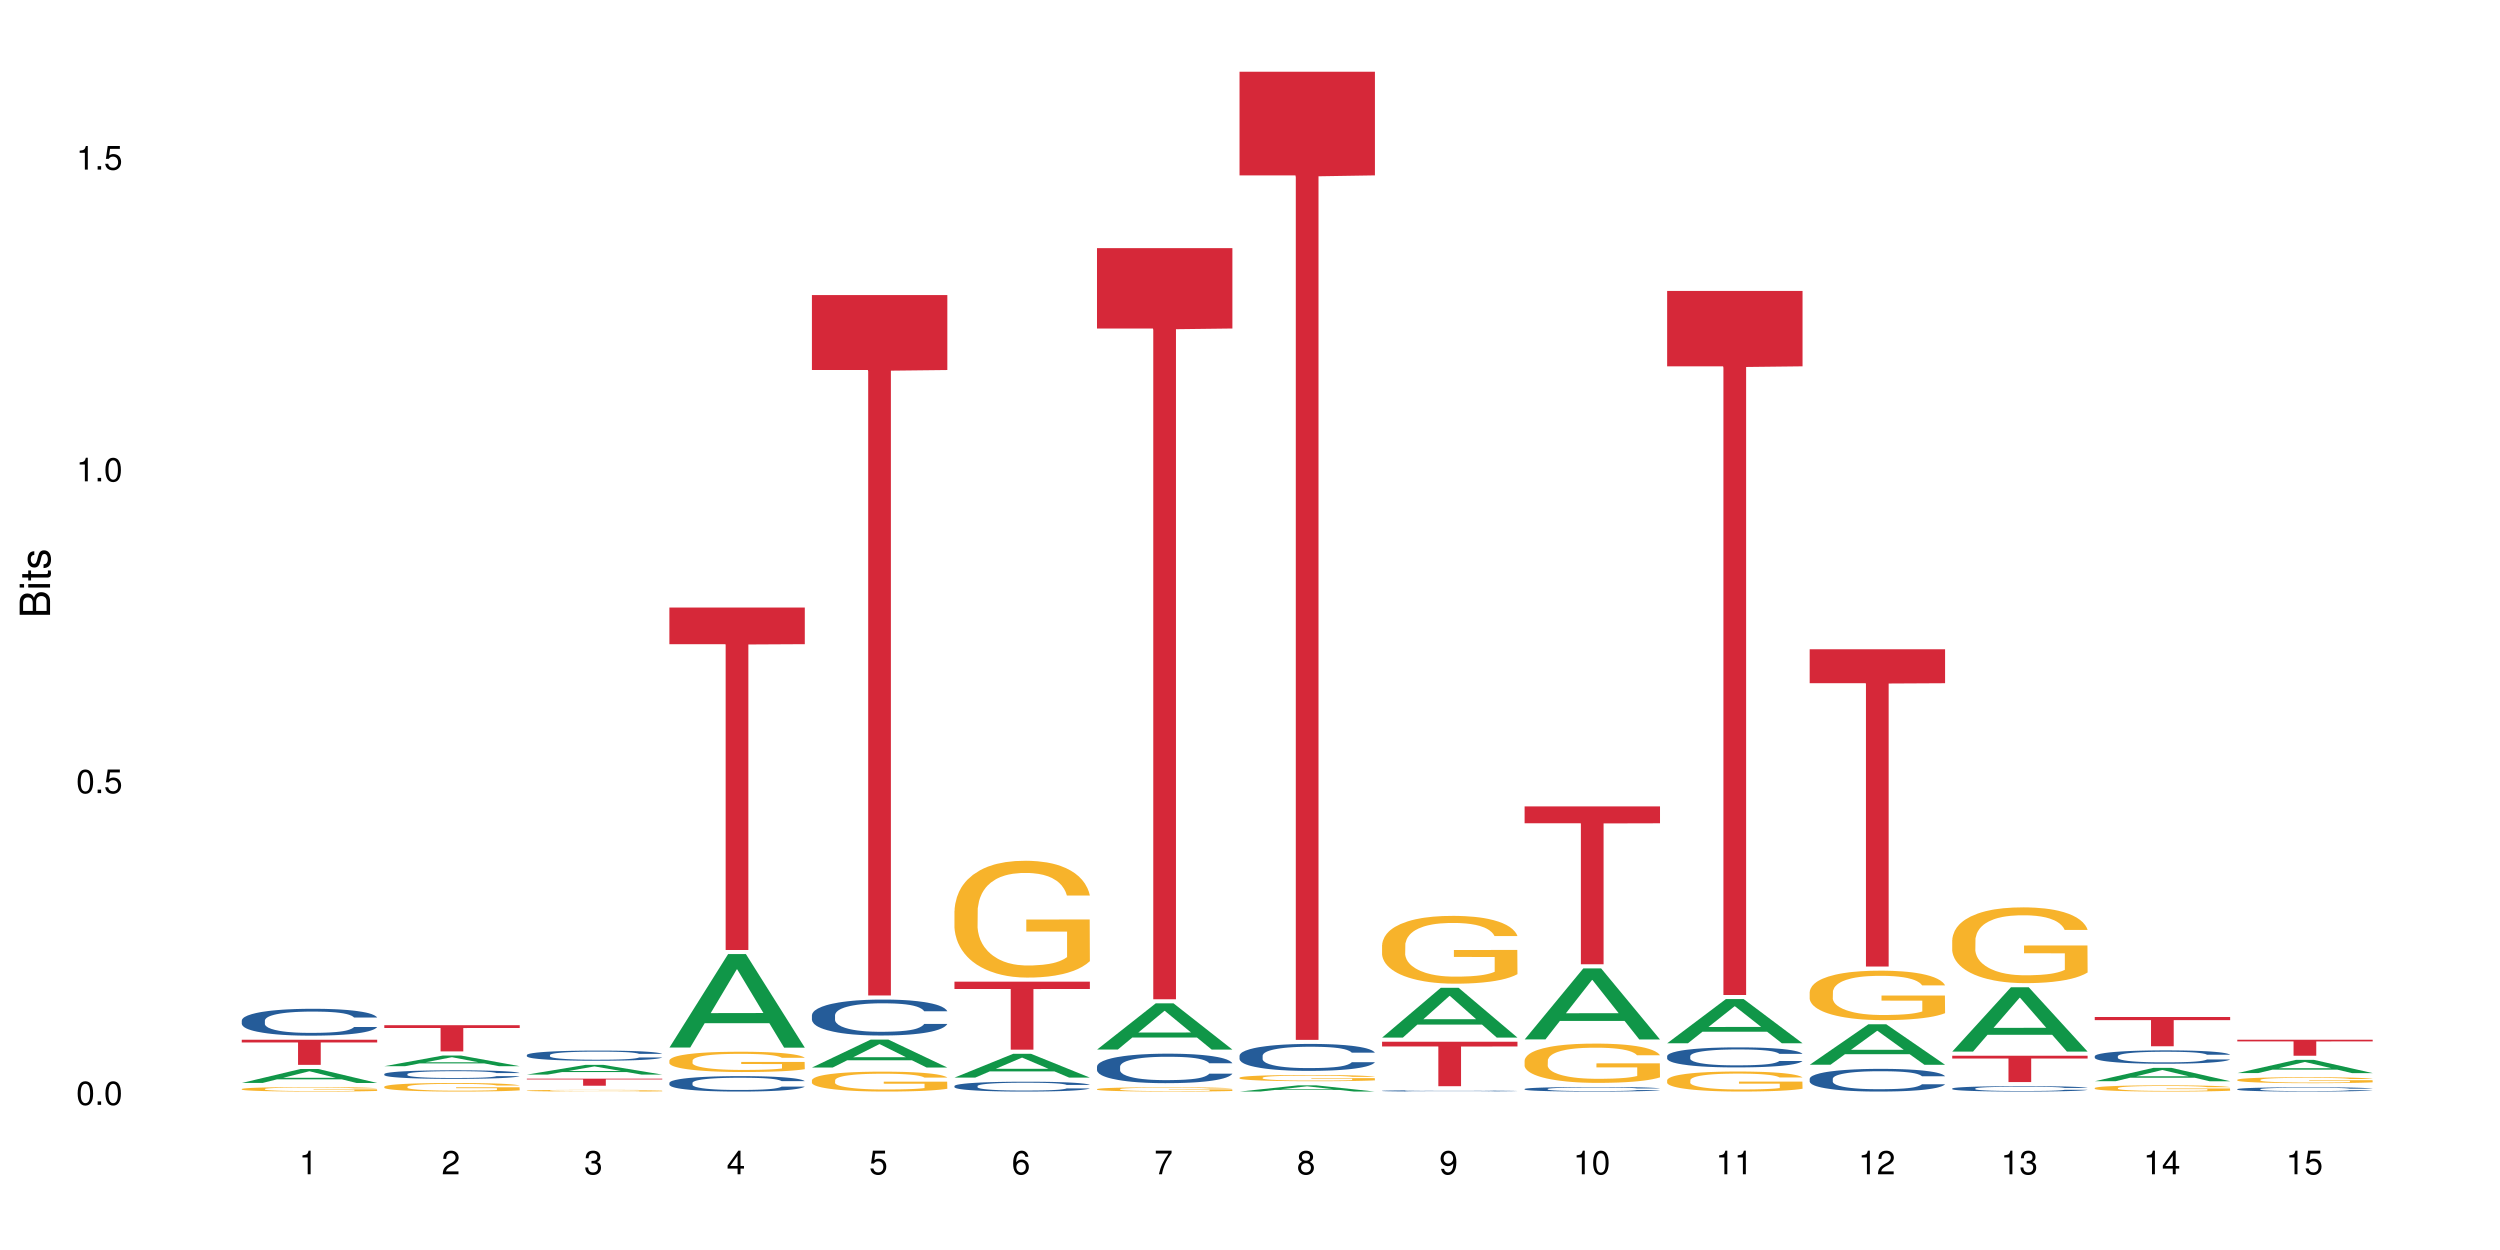 <?xml version="1.0" encoding="UTF-8"?>
<svg xmlns="http://www.w3.org/2000/svg" xmlns:xlink="http://www.w3.org/1999/xlink" width="720pt" height="360pt" viewBox="0 0 720 360" version="1.1">
<defs>
<g>
<symbol overflow="visible" id="glyph0-0">
<path style="stroke:none;" d=""/>
</symbol>
<symbol overflow="visible" id="glyph0-1">
<path style="stroke:none;" d="M 2.641 -6.797 C 2 -6.797 1.422 -6.531 1.078 -6.047 C 0.641 -5.453 0.406 -4.547 0.406 -3.297 C 0.406 -1 1.188 0.219 2.641 0.219 C 4.078 0.219 4.859 -1 4.859 -3.234 C 4.859 -4.562 4.656 -5.438 4.203 -6.047 C 3.844 -6.531 3.281 -6.797 2.641 -6.797 Z M 2.641 -6.047 C 3.547 -6.047 4 -5.125 4 -3.312 C 4 -1.375 3.562 -0.484 2.625 -0.484 C 1.734 -0.484 1.281 -1.422 1.281 -3.281 C 1.281 -5.141 1.734 -6.047 2.641 -6.047 Z M 2.641 -6.047 "/>
</symbol>
<symbol overflow="visible" id="glyph0-2">
<path style="stroke:none;" d="M 1.828 -1 L 0.828 -1 L 0.828 0 L 1.828 0 Z M 1.828 -1 "/>
</symbol>
<symbol overflow="visible" id="glyph0-3">
<path style="stroke:none;" d="M 4.562 -6.797 L 1.062 -6.797 L 0.547 -3.094 L 1.328 -3.094 C 1.719 -3.562 2.047 -3.734 2.578 -3.734 C 3.484 -3.734 4.062 -3.109 4.062 -2.094 C 4.062 -1.125 3.484 -0.531 2.578 -0.531 C 1.828 -0.531 1.375 -0.906 1.188 -1.672 L 0.328 -1.672 C 0.453 -1.109 0.547 -0.844 0.75 -0.594 C 1.125 -0.078 1.828 0.219 2.594 0.219 C 3.969 0.219 4.922 -0.781 4.922 -2.219 C 4.922 -3.562 4.031 -4.484 2.719 -4.484 C 2.25 -4.484 1.859 -4.359 1.469 -4.062 L 1.734 -5.969 L 4.562 -5.969 Z M 4.562 -6.797 "/>
</symbol>
<symbol overflow="visible" id="glyph0-4">
<path style="stroke:none;" d="M 2.484 -4.844 L 2.484 0 L 3.328 0 L 3.328 -6.797 L 2.766 -6.797 C 2.469 -5.75 2.281 -5.609 0.984 -5.453 L 0.984 -4.844 Z M 2.484 -4.844 "/>
</symbol>
<symbol overflow="visible" id="glyph0-5">
<path style="stroke:none;" d="M 4.859 -0.828 L 1.281 -0.828 C 1.359 -1.391 1.672 -1.75 2.5 -2.234 L 3.469 -2.75 C 4.406 -3.266 4.906 -3.969 4.906 -4.812 C 4.906 -5.375 4.672 -5.906 4.266 -6.266 C 3.859 -6.625 3.375 -6.797 2.719 -6.797 C 1.859 -6.797 1.219 -6.5 0.844 -5.922 C 0.609 -5.562 0.5 -5.125 0.484 -4.438 L 1.328 -4.438 C 1.359 -4.906 1.406 -5.188 1.531 -5.406 C 1.75 -5.812 2.188 -6.062 2.703 -6.062 C 3.469 -6.062 4.031 -5.516 4.031 -4.781 C 4.031 -4.25 3.719 -3.797 3.125 -3.438 L 2.234 -2.938 C 0.812 -2.141 0.406 -1.5 0.328 0 L 4.859 0 Z M 4.859 -0.828 "/>
</symbol>
<symbol overflow="visible" id="glyph0-6">
<path style="stroke:none;" d="M 2.125 -3.125 L 2.578 -3.125 C 3.516 -3.125 3.984 -2.703 3.984 -1.891 C 3.984 -1.031 3.469 -0.531 2.578 -0.531 C 1.656 -0.531 1.203 -0.984 1.156 -1.969 L 0.312 -1.969 C 0.344 -1.422 0.438 -1.078 0.609 -0.766 C 0.953 -0.109 1.625 0.219 2.547 0.219 C 3.953 0.219 4.859 -0.609 4.859 -1.906 C 4.859 -2.766 4.516 -3.25 3.703 -3.516 C 4.344 -3.766 4.656 -4.25 4.656 -4.938 C 4.656 -6.109 3.875 -6.797 2.578 -6.797 C 1.203 -6.797 0.484 -6.047 0.453 -4.609 L 1.297 -4.609 C 1.312 -5.016 1.344 -5.25 1.453 -5.453 C 1.641 -5.828 2.062 -6.062 2.594 -6.062 C 3.344 -6.062 3.797 -5.625 3.797 -4.906 C 3.797 -4.422 3.609 -4.141 3.25 -3.984 C 3.016 -3.891 2.719 -3.844 2.125 -3.844 Z M 2.125 -3.125 "/>
</symbol>
<symbol overflow="visible" id="glyph0-7">
<path style="stroke:none;" d="M 3.141 -1.625 L 3.141 0 L 3.984 0 L 3.984 -1.625 L 4.984 -1.625 L 4.984 -2.391 L 3.984 -2.391 L 3.984 -6.797 L 3.359 -6.797 L 0.266 -2.516 L 0.266 -1.625 Z M 3.141 -2.391 L 1 -2.391 L 3.141 -5.359 Z M 3.141 -2.391 "/>
</symbol>
<symbol overflow="visible" id="glyph0-8">
<path style="stroke:none;" d="M 4.781 -5.031 C 4.609 -6.141 3.891 -6.797 2.844 -6.797 C 2.094 -6.797 1.422 -6.438 1.031 -5.828 C 0.609 -5.172 0.406 -4.344 0.406 -3.094 C 0.406 -1.953 0.578 -1.234 0.984 -0.625 C 1.359 -0.078 1.953 0.219 2.703 0.219 C 3.984 0.219 4.922 -0.734 4.922 -2.078 C 4.922 -3.344 4.062 -4.234 2.844 -4.234 C 2.172 -4.234 1.641 -3.969 1.281 -3.469 C 1.281 -5.125 1.828 -6.047 2.797 -6.047 C 3.391 -6.047 3.797 -5.672 3.938 -5.031 Z M 2.734 -3.484 C 3.547 -3.484 4.062 -2.922 4.062 -2 C 4.062 -1.156 3.484 -0.531 2.703 -0.531 C 1.922 -0.531 1.328 -1.188 1.328 -2.047 C 1.328 -2.891 1.906 -3.484 2.734 -3.484 Z M 2.734 -3.484 "/>
</symbol>
<symbol overflow="visible" id="glyph0-9">
<path style="stroke:none;" d="M 4.984 -6.797 L 0.438 -6.797 L 0.438 -5.969 L 4.109 -5.969 C 2.5 -3.656 1.828 -2.234 1.328 0 L 2.219 0 C 2.594 -2.172 3.453 -4.047 4.984 -6.094 Z M 4.984 -6.797 "/>
</symbol>
<symbol overflow="visible" id="glyph0-10">
<path style="stroke:none;" d="M 3.75 -3.578 C 4.453 -4 4.688 -4.344 4.688 -4.984 C 4.688 -6.047 3.844 -6.797 2.641 -6.797 C 1.438 -6.797 0.594 -6.047 0.594 -4.984 C 0.594 -4.359 0.828 -4.016 1.516 -3.578 C 0.734 -3.203 0.359 -2.641 0.359 -1.891 C 0.359 -0.641 1.297 0.219 2.641 0.219 C 3.984 0.219 4.922 -0.641 4.922 -1.875 C 4.922 -2.641 4.531 -3.203 3.75 -3.578 Z M 2.641 -6.047 C 3.359 -6.047 3.812 -5.625 3.812 -4.969 C 3.812 -4.344 3.344 -3.922 2.641 -3.922 C 1.922 -3.922 1.453 -4.344 1.453 -4.984 C 1.453 -5.625 1.922 -6.047 2.641 -6.047 Z M 2.641 -3.203 C 3.484 -3.203 4.062 -2.672 4.062 -1.875 C 4.062 -1.062 3.484 -0.531 2.625 -0.531 C 1.797 -0.531 1.219 -1.078 1.219 -1.875 C 1.219 -2.672 1.797 -3.203 2.641 -3.203 Z M 2.641 -3.203 "/>
</symbol>
<symbol overflow="visible" id="glyph0-11">
<path style="stroke:none;" d="M 0.516 -1.547 C 0.672 -0.438 1.406 0.219 2.438 0.219 C 3.188 0.219 3.859 -0.141 4.266 -0.75 C 4.688 -1.406 4.891 -2.25 4.891 -3.484 C 4.891 -4.625 4.703 -5.359 4.312 -5.953 C 3.938 -6.5 3.344 -6.797 2.594 -6.797 C 1.297 -6.797 0.359 -5.844 0.359 -4.516 C 0.359 -3.25 1.234 -2.344 2.453 -2.344 C 3.094 -2.344 3.562 -2.578 4.016 -3.109 C 4 -1.453 3.469 -0.531 2.5 -0.531 C 1.906 -0.531 1.484 -0.906 1.359 -1.547 Z M 2.578 -6.062 C 3.375 -6.062 3.969 -5.406 3.969 -4.531 C 3.969 -3.688 3.375 -3.094 2.547 -3.094 C 1.734 -3.094 1.234 -3.672 1.234 -4.578 C 1.234 -5.438 1.797 -6.062 2.578 -6.062 Z M 2.578 -6.062 "/>
</symbol>
<symbol overflow="visible" id="glyph1-0">
<path style="stroke:none;" d=""/>
</symbol>
<symbol overflow="visible" id="glyph1-1">
<path style="stroke:none;" d="M 0 -0.953 L 0 -4.891 C 0 -5.719 -0.234 -6.344 -0.734 -6.797 C -1.188 -7.234 -1.812 -7.469 -2.5 -7.469 C -3.547 -7.469 -4.188 -7 -4.625 -5.875 C -4.984 -6.672 -5.641 -7.094 -6.531 -7.094 C -7.156 -7.094 -7.734 -6.859 -8.141 -6.391 C -8.562 -5.938 -8.75 -5.344 -8.75 -4.5 L -8.75 -0.953 Z M -4.984 -2.062 L -7.766 -2.062 L -7.766 -4.219 C -7.766 -4.844 -7.688 -5.203 -7.453 -5.5 C -7.219 -5.812 -6.859 -5.969 -6.375 -5.969 C -5.906 -5.969 -5.531 -5.812 -5.297 -5.5 C -5.062 -5.203 -4.984 -4.844 -4.984 -4.219 Z M -0.984 -2.062 L -4 -2.062 L -4 -4.781 C -4 -5.328 -3.859 -5.688 -3.578 -5.953 C -3.297 -6.219 -2.922 -6.359 -2.484 -6.359 C -2.062 -6.359 -1.688 -6.219 -1.406 -5.953 C -1.109 -5.688 -0.984 -5.328 -0.984 -4.781 Z M -0.984 -2.062 "/>
</symbol>
<symbol overflow="visible" id="glyph1-2">
<path style="stroke:none;" d="M -6.281 -1.797 L -6.281 -0.797 L 0 -0.797 L 0 -1.797 Z M -8.75 -1.797 L -8.75 -0.797 L -7.484 -0.797 L -7.484 -1.797 Z M -8.75 -1.797 "/>
</symbol>
<symbol overflow="visible" id="glyph1-3">
<path style="stroke:none;" d="M -6.281 -3.047 L -6.281 -2.016 L -8.016 -2.016 L -8.016 -1.016 L -6.281 -1.016 L -6.281 -0.172 L -5.469 -0.172 L -5.469 -1.016 L -0.719 -1.016 C -0.078 -1.016 0.281 -1.453 0.281 -2.234 C 0.281 -2.469 0.25 -2.719 0.188 -3.047 L -0.641 -3.047 C -0.609 -2.922 -0.594 -2.766 -0.594 -2.562 C -0.594 -2.141 -0.719 -2.016 -1.156 -2.016 L -5.469 -2.016 L -5.469 -3.047 Z M -6.281 -3.047 "/>
</symbol>
<symbol overflow="visible" id="glyph1-4">
<path style="stroke:none;" d="M -4.531 -5.25 C -5.766 -5.25 -6.469 -4.422 -6.469 -2.969 C -6.469 -1.516 -5.719 -0.562 -4.547 -0.562 C -3.562 -0.562 -3.094 -1.062 -2.734 -2.562 L -2.516 -3.484 C -2.344 -4.188 -2.094 -4.469 -1.625 -4.469 C -1.047 -4.469 -0.641 -3.875 -0.641 -3 C -0.641 -2.453 -0.797 -2 -1.062 -1.75 C -1.25 -1.594 -1.422 -1.531 -1.875 -1.469 L -1.875 -0.406 C -0.422 -0.453 0.281 -1.266 0.281 -2.922 C 0.281 -4.5 -0.5 -5.516 -1.719 -5.516 C -2.656 -5.516 -3.172 -4.984 -3.469 -3.734 L -3.703 -2.766 C -3.891 -1.953 -4.156 -1.609 -4.594 -1.609 C -5.172 -1.609 -5.547 -2.125 -5.547 -2.938 C -5.547 -3.75 -5.203 -4.172 -4.531 -4.203 Z M -4.531 -5.25 "/>
</symbol>
</g>
</defs>
<g id="surface52033">
<rect x="0" y="0" width="720" height="360" style="fill:rgb(100%,100%,100%);fill-opacity:1;stroke:none;"/>
<path style=" stroke:none;fill-rule:nonzero;fill:rgb(6.275%,58.824%,28.235%);fill-opacity:1;" d="M 69.629 311.891 L 69.672 311.887 L 86.547 307.871 L 91.672 307.871 L 108.629 311.895 L 102.668 311.895 L 98.418 310.844 L 79.797 310.844 L 75.629 311.891 L 69.629 311.891 L 81.586 310.41 L 96.711 310.406 L 89.172 308.531 L 89.086 308.527 L 89.004 308.539 L 81.547 310.406 L 81.586 310.41 Z M 69.629 311.891 "/>
<path style=" stroke:none;fill-rule:nonzero;fill:rgb(14.51%,36.078%,60%);fill-opacity:1;" d="M 69.629 293.902 L 69.676 293.895 L 69.676 293.727 L 69.82 293.457 L 70.152 293.117 L 70.484 292.883 L 71.34 292.465 L 72.531 292.062 L 73.766 291.754 L 74.672 291.57 L 75.48 291.426 L 77.332 291.164 L 78.523 291.031 L 79.809 290.91 L 81.375 290.789 L 82.52 290.719 L 85.086 290.605 L 86.988 290.559 L 88.461 290.535 L 91.648 290.535 L 93.551 290.562 L 94.93 290.602 L 96.453 290.656 L 97.738 290.719 L 99.973 290.875 L 101.969 291.074 L 102.871 291.188 L 104.301 291.406 L 105.395 291.617 L 106.156 291.801 L 107.012 292.062 L 107.77 292.383 L 108.344 292.742 L 108.629 293.047 L 101.969 293.047 L 101.637 292.762 L 101.258 292.543 L 100.543 292.254 L 99.828 292.051 L 98.832 291.844 L 97.926 291.711 L 96.691 291.574 L 95.598 291.492 L 94.453 291.426 L 93.359 291.383 L 91.27 291.344 L 88.844 291.344 L 87.938 291.355 L 86.086 291.414 L 85.086 291.461 L 83.66 291.562 L 82.66 291.652 L 81.473 291.793 L 80.664 291.914 L 79.664 292.098 L 78.949 292.262 L 78.141 292.496 L 77.668 292.672 L 77.238 292.871 L 76.859 293.102 L 76.574 293.352 L 76.383 293.613 L 76.289 293.867 L 76.289 294.965 L 76.383 295.219 L 76.621 295.516 L 77.238 295.945 L 78.141 296.32 L 79.188 296.617 L 80.188 296.828 L 80.758 296.93 L 81.52 297.043 L 82.707 297.184 L 84.422 297.324 L 85.418 297.383 L 86.941 297.438 L 88.512 297.465 L 90.602 297.465 L 92.457 297.438 L 93.695 297.402 L 94.977 297.348 L 96.738 297.227 L 97.832 297.113 L 98.781 296.977 L 99.496 296.844 L 99.973 296.73 L 100.684 296.512 L 101.258 296.27 L 101.684 296.023 L 101.969 295.785 L 108.629 295.785 L 108.344 296.066 L 107.914 296.344 L 107.484 296.547 L 106.82 296.793 L 106.059 297.016 L 104.965 297.262 L 104.062 297.426 L 102.871 297.602 L 101.777 297.734 L 100.59 297.855 L 98.832 297.996 L 97.688 298.066 L 96.453 298.133 L 94.977 298.188 L 93.125 298.238 L 91.125 298.266 L 89.27 298.273 L 87.273 298.258 L 85.801 298.23 L 83.848 298.168 L 81.426 298.039 L 79.664 297.906 L 78.285 297.77 L 77.098 297.629 L 75.766 297.438 L 74.051 297.125 L 73.008 296.887 L 72.293 296.688 L 71.484 296.414 L 70.914 296.164 L 70.246 295.77 L 69.773 295.266 L 69.629 294.879 Z M 69.629 293.902 "/>
<path style=" stroke:none;fill-rule:nonzero;fill:rgb(96.863%,70.196%,16.863%);fill-opacity:1;" d="M 69.629 313.629 L 69.676 313.629 L 69.676 313.605 L 69.867 313.551 L 70.344 313.477 L 70.961 313.418 L 71.625 313.371 L 72.055 313.344 L 72.77 313.309 L 73.387 313.285 L 74.957 313.23 L 76.953 313.18 L 78.047 313.16 L 79.285 313.141 L 81.043 313.117 L 81.852 313.109 L 84.324 313.09 L 87.133 313.078 L 90.223 313.074 L 91.648 313.074 L 93.598 313.078 L 96.262 313.094 L 97.785 313.105 L 98.973 313.117 L 100.211 313.133 L 101.73 313.156 L 103.16 313.184 L 104.301 313.211 L 105.441 313.246 L 106.391 313.285 L 107.199 313.328 L 107.914 313.375 L 108.344 313.418 L 108.629 313.461 L 102.016 313.461 L 101.637 313.418 L 101.207 313.387 L 100.496 313.348 L 99.781 313.32 L 99.066 313.297 L 97.738 313.266 L 96.594 313.246 L 95.168 313.23 L 93.789 313.219 L 92.219 313.211 L 88.746 313.211 L 86.465 313.219 L 85.133 313.227 L 84.184 313.238 L 82.852 313.254 L 82.043 313.27 L 81.566 313.277 L 80.141 313.316 L 79.188 313.348 L 78.664 313.371 L 78 313.406 L 77.523 313.438 L 77 313.484 L 76.715 313.52 L 76.336 313.602 L 76.289 313.816 L 76.43 313.859 L 76.715 313.91 L 77.098 313.953 L 77.668 313.996 L 78.238 314.031 L 79.234 314.078 L 80.094 314.109 L 80.758 314.129 L 82.043 314.16 L 82.566 314.172 L 83.801 314.191 L 85.086 314.207 L 86.656 314.223 L 87.844 314.23 L 89.746 314.234 L 92.172 314.234 L 95.027 314.227 L 96.832 314.219 L 98.07 314.211 L 98.879 314.203 L 99.875 314.188 L 100.59 314.176 L 101.258 314.164 L 102.062 314.145 L 102.062 313.859 L 90.316 313.859 L 90.316 313.727 L 108.578 313.727 L 108.629 314.188 L 107.629 314.219 L 106.391 314.25 L 105.203 314.273 L 103.965 314.293 L 102.207 314.316 L 100.781 314.332 L 98.594 314.348 L 96.594 314.359 L 94.504 314.367 L 92.648 314.371 L 90.461 314.371 L 88.512 314.367 L 86.418 314.359 L 84.754 314.352 L 83.23 314.34 L 81.711 314.324 L 79.809 314.301 L 78.57 314.281 L 77.285 314.254 L 76.004 314.227 L 74.859 314.191 L 74.102 314.168 L 73.34 314.141 L 72.531 314.105 L 71.77 314.062 L 71.199 314.027 L 70.676 313.984 L 70.297 313.945 L 69.914 313.895 L 69.723 313.852 L 69.629 313.812 Z M 69.629 313.629 "/>
<path style=" stroke:none;fill-rule:nonzero;fill:rgb(83.922%,15.686%,22.353%);fill-opacity:1;" d="M 69.629 299.453 L 108.629 299.453 L 108.629 300.227 L 92.375 300.234 L 92.375 306.691 L 85.836 306.691 L 85.836 300.242 L 85.742 300.227 L 69.629 300.227 Z M 69.629 299.453 "/>
<path style=" stroke:none;fill-rule:nonzero;fill:rgb(6.275%,58.824%,28.235%);fill-opacity:1;" d="M 110.68 307.062 L 110.723 307.059 L 127.598 303.984 L 132.719 303.984 L 149.68 307.066 L 143.719 307.066 L 139.469 306.262 L 120.848 306.262 L 116.68 307.062 L 110.68 307.062 L 122.637 305.93 L 137.762 305.926 L 130.223 304.488 L 130.137 304.484 L 130.055 304.492 L 122.598 305.926 L 122.637 305.93 Z M 110.68 307.062 "/>
<path style=" stroke:none;fill-rule:nonzero;fill:rgb(14.51%,36.078%,60%);fill-opacity:1;" d="M 110.68 309.32 L 110.727 309.32 L 110.727 309.266 L 110.871 309.18 L 111.203 309.07 L 111.535 308.996 L 112.391 308.863 L 113.582 308.734 L 114.816 308.633 L 115.723 308.574 L 116.531 308.531 L 118.383 308.445 L 119.574 308.402 L 120.859 308.367 L 122.426 308.328 L 123.57 308.305 L 126.137 308.27 L 128.039 308.254 L 129.512 308.246 L 132.699 308.246 L 134.602 308.254 L 135.98 308.266 L 137.504 308.285 L 138.789 308.305 L 141.023 308.355 L 143.02 308.418 L 143.922 308.453 L 145.352 308.523 L 146.445 308.59 L 147.207 308.648 L 148.062 308.734 L 148.82 308.836 L 149.395 308.949 L 149.68 309.047 L 143.02 309.047 L 142.688 308.957 L 142.305 308.887 L 141.594 308.793 L 140.879 308.73 L 139.883 308.664 L 138.977 308.621 L 137.742 308.578 L 136.648 308.551 L 135.504 308.531 L 134.41 308.516 L 132.32 308.504 L 129.895 308.504 L 128.988 308.508 L 127.137 308.527 L 126.137 308.543 L 124.711 308.574 L 123.711 308.602 L 122.523 308.648 L 121.715 308.688 L 120.715 308.746 L 120 308.797 L 119.191 308.871 L 118.719 308.93 L 118.289 308.992 L 117.91 309.066 L 117.625 309.145 L 117.434 309.23 L 117.34 309.309 L 117.34 309.66 L 117.434 309.742 L 117.672 309.836 L 118.289 309.977 L 119.191 310.094 L 120.238 310.191 L 121.238 310.258 L 121.809 310.289 L 122.57 310.324 L 123.758 310.371 L 125.473 310.414 L 126.469 310.434 L 127.992 310.453 L 129.562 310.461 L 131.652 310.461 L 133.508 310.453 L 134.746 310.441 L 136.027 310.422 L 137.789 310.383 L 138.883 310.348 L 139.832 310.305 L 140.547 310.262 L 141.023 310.227 L 141.734 310.156 L 142.305 310.078 L 142.734 310 L 143.02 309.922 L 149.68 309.922 L 149.395 310.012 L 148.965 310.102 L 148.535 310.168 L 147.871 310.246 L 147.109 310.316 L 146.016 310.395 L 145.113 310.445 L 143.922 310.504 L 142.828 310.547 L 141.641 310.586 L 139.883 310.629 L 138.738 310.652 L 137.504 310.672 L 136.027 310.691 L 134.176 310.707 L 132.176 310.715 L 130.32 310.719 L 128.324 310.715 L 126.852 310.703 L 124.898 310.684 L 122.473 310.645 L 120.715 310.602 L 119.336 310.559 L 118.148 310.512 L 116.816 310.453 L 115.102 310.352 L 114.059 310.273 L 113.344 310.211 L 112.535 310.125 L 111.965 310.043 L 111.297 309.918 L 110.824 309.758 L 110.68 309.633 Z M 110.68 309.32 "/>
<path style=" stroke:none;fill-rule:nonzero;fill:rgb(96.863%,70.196%,16.863%);fill-opacity:1;" d="M 110.68 312.957 L 110.727 312.953 L 110.727 312.91 L 110.918 312.809 L 111.395 312.668 L 112.012 312.555 L 112.676 312.461 L 113.105 312.414 L 113.82 312.348 L 114.438 312.297 L 116.008 312.195 L 118.004 312.102 L 119.098 312.059 L 120.336 312.023 L 122.094 311.98 L 122.902 311.965 L 125.375 311.926 L 128.18 311.906 L 131.273 311.898 L 132.699 311.898 L 134.648 311.91 L 137.312 311.934 L 138.836 311.957 L 140.023 311.98 L 141.262 312.008 L 142.781 312.055 L 144.207 312.109 L 145.352 312.164 L 146.492 312.23 L 147.441 312.301 L 148.25 312.383 L 148.965 312.477 L 149.395 312.555 L 149.68 312.633 L 143.066 312.633 L 142.688 312.555 L 142.258 312.492 L 141.547 312.418 L 140.832 312.367 L 140.117 312.324 L 138.789 312.266 L 137.645 312.227 L 136.219 312.195 L 134.84 312.176 L 133.27 312.164 L 132.32 312.156 L 129.797 312.156 L 127.516 312.172 L 126.184 312.191 L 125.234 312.211 L 123.902 312.242 L 123.094 312.27 L 122.617 312.289 L 121.191 312.359 L 120.238 312.422 L 119.715 312.465 L 119.051 312.531 L 118.574 312.594 L 118.051 312.684 L 117.766 312.75 L 117.387 312.906 L 117.34 313.312 L 117.48 313.398 L 117.766 313.488 L 118.148 313.57 L 118.719 313.656 L 119.289 313.723 L 120.285 313.812 L 121.145 313.871 L 121.809 313.906 L 123.094 313.969 L 123.617 313.988 L 124.852 314.031 L 126.137 314.062 L 127.707 314.09 L 128.895 314.102 L 130.797 314.113 L 133.223 314.113 L 136.078 314.102 L 137.883 314.082 L 139.121 314.062 L 139.93 314.047 L 140.926 314.023 L 141.641 314 L 142.305 313.977 L 143.113 313.938 L 143.113 313.398 L 131.367 313.395 L 131.367 313.141 L 149.629 313.141 L 149.68 314.023 L 148.68 314.082 L 147.441 314.141 L 146.254 314.188 L 145.016 314.227 L 143.258 314.27 L 141.832 314.297 L 139.645 314.328 L 137.645 314.348 L 135.555 314.363 L 133.699 314.367 L 131.512 314.371 L 129.562 314.367 L 127.469 314.352 L 125.805 314.336 L 124.281 314.312 L 122.762 314.281 L 120.859 314.234 L 119.621 314.195 L 118.336 314.148 L 117.055 314.094 L 115.91 314.031 L 115.152 313.984 L 114.391 313.93 L 113.582 313.863 L 112.82 313.785 L 112.25 313.715 L 111.727 313.637 L 111.348 313.562 L 110.965 313.461 L 110.773 313.379 L 110.68 313.309 Z M 110.68 312.957 "/>
<path style=" stroke:none;fill-rule:nonzero;fill:rgb(83.922%,15.686%,22.353%);fill-opacity:1;" d="M 110.68 295.258 L 149.68 295.258 L 149.68 296.066 L 133.426 296.074 L 133.426 302.805 L 126.887 302.805 L 126.887 296.082 L 126.793 296.066 L 110.68 296.066 Z M 110.68 295.258 "/>
<path style=" stroke:none;fill-rule:nonzero;fill:rgb(6.275%,58.824%,28.235%);fill-opacity:1;" d="M 151.73 309.484 L 151.773 309.48 L 168.648 306.68 L 173.77 306.68 L 190.73 309.484 L 184.77 309.484 L 180.52 308.754 L 161.898 308.754 L 157.73 309.484 L 151.73 309.484 L 163.688 308.449 L 178.812 308.449 L 171.27 307.137 L 171.188 307.137 L 171.105 307.145 L 163.648 308.449 L 163.688 308.449 Z M 151.73 309.484 "/>
<path style=" stroke:none;fill-rule:nonzero;fill:rgb(14.51%,36.078%,60%);fill-opacity:1;" d="M 151.73 303.844 L 151.777 303.84 L 151.777 303.777 L 151.922 303.676 L 152.254 303.547 L 152.586 303.457 L 153.441 303.297 L 154.633 303.145 L 155.867 303.027 L 156.773 302.957 L 157.582 302.906 L 159.434 302.805 L 160.625 302.754 L 161.91 302.707 L 163.477 302.664 L 164.617 302.637 L 167.188 302.594 L 169.09 302.574 L 170.562 302.566 L 173.75 302.566 L 175.652 302.578 L 177.031 302.59 L 178.555 302.613 L 179.84 302.637 L 182.074 302.695 L 184.07 302.77 L 184.973 302.812 L 186.402 302.898 L 187.496 302.977 L 188.254 303.047 L 189.113 303.145 L 189.871 303.266 L 190.445 303.402 L 190.73 303.52 L 184.07 303.52 L 183.738 303.41 L 183.355 303.328 L 182.645 303.219 L 181.93 303.141 L 180.934 303.062 L 180.027 303.012 L 178.793 302.961 L 177.699 302.93 L 176.555 302.906 L 175.461 302.887 L 173.371 302.871 L 170.945 302.871 L 170.039 302.879 L 168.188 302.898 L 167.188 302.918 L 165.762 302.957 L 164.762 302.992 L 163.574 303.043 L 162.766 303.09 L 161.766 303.16 L 161.051 303.223 L 160.242 303.309 L 159.77 303.375 L 159.34 303.453 L 158.961 303.539 L 158.676 303.633 L 158.484 303.734 L 158.391 303.828 L 158.391 304.246 L 158.484 304.344 L 158.723 304.453 L 159.34 304.617 L 160.242 304.762 L 161.289 304.875 L 162.289 304.953 L 162.859 304.992 L 163.621 305.035 L 164.809 305.086 L 166.52 305.141 L 167.52 305.164 L 169.043 305.184 L 170.613 305.195 L 172.703 305.195 L 174.559 305.184 L 175.797 305.172 L 177.078 305.148 L 178.84 305.105 L 179.934 305.062 L 180.883 305.012 L 181.598 304.957 L 182.074 304.914 L 182.785 304.832 L 183.355 304.742 L 183.785 304.648 L 184.07 304.555 L 190.73 304.555 L 190.445 304.664 L 190.016 304.77 L 189.586 304.848 L 188.922 304.941 L 188.16 305.023 L 187.066 305.117 L 186.164 305.18 L 184.973 305.246 L 183.879 305.297 L 182.691 305.344 L 180.934 305.395 L 179.789 305.422 L 178.555 305.445 L 177.078 305.469 L 175.227 305.488 L 173.227 305.496 L 171.371 305.5 L 169.375 305.496 L 167.902 305.484 L 165.949 305.461 L 163.523 305.414 L 161.766 305.359 L 160.387 305.309 L 159.199 305.258 L 157.867 305.184 L 156.152 305.066 L 155.105 304.977 L 154.395 304.898 L 153.586 304.797 L 153.016 304.703 L 152.348 304.551 L 151.875 304.359 L 151.73 304.215 Z M 151.73 303.844 "/>
<path style=" stroke:none;fill-rule:nonzero;fill:rgb(96.863%,70.196%,16.863%);fill-opacity:1;" d="M 151.73 314.09 L 151.777 314.09 L 151.777 314.082 L 151.969 314.059 L 152.445 314.031 L 153.062 314.008 L 153.727 313.992 L 154.156 313.98 L 154.871 313.969 L 155.488 313.957 L 157.059 313.938 L 159.055 313.918 L 160.148 313.91 L 161.387 313.902 L 163.145 313.895 L 163.953 313.891 L 166.426 313.887 L 169.23 313.879 L 173.75 313.879 L 175.699 313.883 L 178.363 313.887 L 179.887 313.891 L 181.074 313.895 L 182.312 313.902 L 183.832 313.91 L 185.258 313.922 L 186.402 313.93 L 187.543 313.945 L 188.492 313.961 L 189.301 313.977 L 190.016 313.992 L 190.445 314.008 L 190.73 314.027 L 184.117 314.027 L 183.738 314.008 L 183.309 313.996 L 182.598 313.984 L 181.883 313.973 L 181.168 313.965 L 179.84 313.953 L 178.695 313.945 L 177.27 313.938 L 175.891 313.934 L 174.32 313.93 L 170.848 313.93 L 168.566 313.934 L 167.234 313.938 L 166.285 313.941 L 164.953 313.949 L 164.145 313.953 L 163.668 313.957 L 162.242 313.969 L 161.289 313.984 L 160.766 313.992 L 160.102 314.004 L 159.625 314.016 L 159.102 314.035 L 158.816 314.047 L 158.438 314.078 L 158.391 314.16 L 158.531 314.176 L 158.816 314.195 L 159.199 314.211 L 159.77 314.23 L 160.34 314.242 L 161.336 314.258 L 162.195 314.27 L 162.859 314.277 L 164.145 314.289 L 164.668 314.293 L 165.902 314.305 L 167.188 314.309 L 168.758 314.316 L 169.945 314.316 L 171.848 314.32 L 174.273 314.32 L 177.129 314.316 L 178.934 314.312 L 180.172 314.309 L 180.98 314.305 L 181.977 314.301 L 182.691 314.297 L 183.355 314.293 L 184.164 314.285 L 184.164 314.176 L 172.418 314.176 L 172.418 314.125 L 190.68 314.125 L 190.73 314.301 L 189.73 314.312 L 188.492 314.324 L 187.305 314.336 L 186.066 314.344 L 184.309 314.352 L 182.883 314.355 L 180.695 314.363 L 178.695 314.367 L 176.605 314.367 L 174.75 314.371 L 170.613 314.371 L 168.52 314.367 L 166.855 314.363 L 165.332 314.359 L 163.812 314.352 L 161.91 314.344 L 160.672 314.336 L 159.387 314.328 L 158.105 314.316 L 156.961 314.305 L 156.203 314.293 L 155.441 314.281 L 154.633 314.27 L 153.871 314.254 L 153.301 314.242 L 152.777 314.227 L 152.398 314.211 L 152.016 314.191 L 151.824 314.172 L 151.73 314.16 Z M 151.73 314.09 "/>
<path style=" stroke:none;fill-rule:nonzero;fill:rgb(83.922%,15.686%,22.353%);fill-opacity:1;" d="M 151.73 310.664 L 190.73 310.664 L 190.73 310.883 L 174.477 310.887 L 174.477 312.699 L 167.938 312.699 L 167.938 310.887 L 167.84 310.883 L 151.73 310.883 Z M 151.73 310.664 "/>
<path style=" stroke:none;fill-rule:nonzero;fill:rgb(6.275%,58.824%,28.235%);fill-opacity:1;" d="M 192.781 301.691 L 192.824 301.668 L 209.695 274.777 L 214.82 274.777 L 231.781 301.719 L 225.82 301.719 L 221.57 294.688 L 202.949 294.688 L 198.781 301.691 L 192.781 301.691 L 204.738 291.777 L 219.863 291.75 L 212.32 279.18 L 212.238 279.156 L 212.156 279.23 L 204.699 291.75 L 204.738 291.777 Z M 192.781 301.691 "/>
<path style=" stroke:none;fill-rule:nonzero;fill:rgb(14.51%,36.078%,60%);fill-opacity:1;" d="M 192.781 311.859 L 192.828 311.855 L 192.828 311.758 L 192.973 311.605 L 193.305 311.41 L 193.637 311.273 L 194.492 311.035 L 195.684 310.805 L 196.918 310.625 L 197.824 310.52 L 198.633 310.438 L 200.484 310.289 L 201.676 310.211 L 202.957 310.141 L 204.527 310.074 L 205.668 310.031 L 208.238 309.969 L 210.141 309.938 L 211.613 309.926 L 214.801 309.926 L 216.703 309.941 L 218.082 309.965 L 219.605 309.996 L 220.887 310.031 L 223.125 310.121 L 225.121 310.234 L 226.023 310.301 L 227.453 310.426 L 228.547 310.547 L 229.305 310.652 L 230.164 310.805 L 230.922 310.988 L 231.496 311.195 L 231.781 311.367 L 225.121 311.367 L 224.789 311.207 L 224.406 311.082 L 223.695 310.914 L 222.98 310.797 L 221.984 310.68 L 221.078 310.602 L 219.844 310.523 L 218.75 310.477 L 217.605 310.438 L 216.512 310.414 L 214.422 310.391 L 211.996 310.391 L 211.09 310.398 L 209.238 310.43 L 208.238 310.457 L 206.812 310.516 L 205.812 310.57 L 204.625 310.648 L 203.816 310.719 L 202.816 310.824 L 202.102 310.918 L 201.293 311.051 L 200.82 311.152 L 200.391 311.266 L 200.012 311.402 L 199.727 311.543 L 199.535 311.695 L 199.441 311.84 L 199.441 312.469 L 199.535 312.617 L 199.773 312.785 L 200.391 313.035 L 201.293 313.25 L 202.34 313.422 L 203.34 313.543 L 203.91 313.598 L 204.672 313.664 L 205.859 313.746 L 207.57 313.828 L 208.57 313.859 L 210.094 313.891 L 211.664 313.906 L 213.754 313.906 L 215.609 313.891 L 216.848 313.871 L 218.129 313.84 L 219.891 313.77 L 220.984 313.703 L 221.934 313.629 L 222.648 313.551 L 223.125 313.484 L 223.836 313.359 L 224.406 313.223 L 224.836 313.078 L 225.121 312.941 L 231.781 312.941 L 231.496 313.102 L 231.066 313.262 L 230.637 313.379 L 229.973 313.523 L 229.211 313.648 L 228.117 313.789 L 227.215 313.883 L 226.023 313.984 L 224.93 314.062 L 223.742 314.133 L 221.984 314.211 L 220.84 314.254 L 219.605 314.289 L 218.129 314.32 L 216.277 314.352 L 214.277 314.367 L 212.422 314.371 L 210.426 314.363 L 208.953 314.348 L 207 314.309 L 204.574 314.238 L 202.816 314.16 L 201.438 314.082 L 200.25 314 L 198.918 313.891 L 197.203 313.711 L 196.156 313.574 L 195.445 313.461 L 194.637 313.301 L 194.066 313.16 L 193.398 312.934 L 192.926 312.645 L 192.781 312.422 Z M 192.781 311.859 "/>
<path style=" stroke:none;fill-rule:nonzero;fill:rgb(96.863%,70.196%,16.863%);fill-opacity:1;" d="M 192.781 305.402 L 192.828 305.398 L 192.828 305.289 L 193.02 305.051 L 193.496 304.719 L 194.113 304.445 L 194.777 304.234 L 195.207 304.121 L 195.922 303.961 L 196.539 303.844 L 198.109 303.602 L 200.105 303.379 L 201.199 303.281 L 202.438 303.191 L 204.195 303.09 L 205.004 303.051 L 207.477 302.965 L 210.281 302.914 L 213.375 302.898 L 214.801 302.902 L 216.75 302.922 L 219.414 302.984 L 220.938 303.035 L 222.125 303.09 L 223.363 303.16 L 224.883 303.266 L 226.309 303.395 L 227.453 303.523 L 228.594 303.684 L 229.543 303.852 L 230.352 304.039 L 231.066 304.266 L 231.496 304.453 L 231.781 304.641 L 225.168 304.641 L 224.789 304.453 L 224.359 304.309 L 223.648 304.133 L 222.934 304.004 L 222.219 303.902 L 220.887 303.762 L 219.746 303.676 L 218.32 303.602 L 216.941 303.555 L 215.371 303.523 L 214.422 303.512 L 211.898 303.512 L 209.617 303.551 L 208.285 303.59 L 207.336 303.633 L 206.004 303.715 L 205.195 303.777 L 204.719 303.82 L 203.293 303.988 L 202.34 304.137 L 201.816 304.238 L 201.152 304.398 L 200.676 304.543 L 200.152 304.758 L 199.867 304.918 L 199.488 305.281 L 199.441 306.242 L 199.582 306.445 L 199.867 306.664 L 200.25 306.855 L 200.82 307.059 L 201.391 307.215 L 202.387 307.422 L 203.246 307.562 L 203.91 307.652 L 205.195 307.797 L 205.719 307.844 L 206.953 307.941 L 208.238 308.016 L 209.809 308.078 L 210.996 308.109 L 212.898 308.137 L 215.324 308.137 L 218.18 308.105 L 219.984 308.062 L 221.223 308.02 L 222.031 307.984 L 223.027 307.926 L 223.742 307.871 L 224.406 307.812 L 225.215 307.723 L 225.215 306.445 L 213.469 306.438 L 213.469 305.84 L 231.73 305.836 L 231.781 307.926 L 230.781 308.07 L 229.543 308.207 L 228.355 308.312 L 227.117 308.406 L 225.359 308.508 L 223.934 308.57 L 221.746 308.645 L 219.746 308.695 L 217.656 308.727 L 215.801 308.742 L 213.613 308.746 L 211.664 308.738 L 209.57 308.703 L 207.906 308.66 L 206.383 308.609 L 204.859 308.539 L 202.957 308.426 L 201.723 308.336 L 200.438 308.223 L 199.152 308.09 L 198.012 307.945 L 197.25 307.832 L 196.492 307.707 L 195.684 307.547 L 194.922 307.363 L 194.352 307.199 L 193.828 307.012 L 193.445 306.836 L 193.066 306.594 L 192.875 306.402 L 192.781 306.234 Z M 192.781 305.402 "/>
<path style=" stroke:none;fill-rule:nonzero;fill:rgb(83.922%,15.686%,22.353%);fill-opacity:1;" d="M 192.781 174.961 L 231.781 174.961 L 231.781 185.52 L 215.527 185.609 L 215.527 273.598 L 208.988 273.598 L 208.988 185.703 L 208.891 185.52 L 192.781 185.52 Z M 192.781 174.961 "/>
<path style=" stroke:none;fill-rule:nonzero;fill:rgb(6.275%,58.824%,28.235%);fill-opacity:1;" d="M 233.832 307.445 L 233.875 307.438 L 250.746 299.41 L 255.871 299.41 L 272.832 307.453 L 266.871 307.453 L 262.621 305.355 L 244 305.355 L 239.832 307.445 L 233.832 307.445 L 245.789 304.484 L 260.914 304.477 L 253.371 300.723 L 253.289 300.715 L 253.207 300.738 L 245.75 304.477 L 245.789 304.484 Z M 233.832 307.445 "/>
<path style=" stroke:none;fill-rule:nonzero;fill:rgb(14.51%,36.078%,60%);fill-opacity:1;" d="M 233.832 292.383 L 233.879 292.375 L 233.879 292.148 L 234.023 291.789 L 234.355 291.332 L 234.688 291.023 L 235.543 290.465 L 236.734 289.926 L 237.969 289.508 L 238.875 289.262 L 239.684 289.074 L 241.535 288.723 L 242.727 288.543 L 244.008 288.383 L 245.578 288.223 L 246.719 288.125 L 249.289 287.977 L 251.191 287.91 L 252.664 287.879 L 255.852 287.879 L 257.754 287.918 L 259.133 287.965 L 260.656 288.043 L 261.938 288.125 L 264.176 288.336 L 266.172 288.602 L 267.074 288.75 L 268.504 289.043 L 269.598 289.328 L 270.355 289.574 L 271.215 289.926 L 271.973 290.352 L 272.543 290.832 L 272.832 291.238 L 266.172 291.238 L 265.84 290.859 L 265.457 290.566 L 264.746 290.18 L 264.031 289.906 L 263.031 289.633 L 262.129 289.449 L 260.895 289.27 L 259.801 289.156 L 258.656 289.074 L 257.562 289.016 L 255.473 288.961 L 253.047 288.961 L 252.141 288.977 L 250.289 289.055 L 249.289 289.121 L 247.863 289.254 L 246.863 289.375 L 245.676 289.566 L 244.867 289.727 L 243.867 289.973 L 243.152 290.188 L 242.344 290.5 L 241.871 290.738 L 241.441 291.004 L 241.062 291.316 L 240.777 291.645 L 240.586 291.996 L 240.492 292.336 L 240.492 293.805 L 240.586 294.145 L 240.824 294.539 L 241.441 295.117 L 242.344 295.621 L 243.391 296.016 L 244.391 296.301 L 244.961 296.434 L 245.723 296.586 L 246.91 296.773 L 248.621 296.961 L 249.621 297.039 L 251.145 297.113 L 252.711 297.152 L 254.805 297.152 L 256.66 297.113 L 257.898 297.066 L 259.18 296.992 L 260.941 296.828 L 262.035 296.68 L 262.984 296.5 L 263.699 296.32 L 264.176 296.168 L 264.887 295.875 L 265.457 295.555 L 265.887 295.223 L 266.172 294.898 L 272.832 294.898 L 272.543 295.277 L 272.117 295.648 L 271.688 295.922 L 271.023 296.254 L 270.262 296.547 L 269.168 296.879 L 268.266 297.094 L 267.074 297.332 L 265.98 297.512 L 264.793 297.672 L 263.031 297.859 L 261.891 297.957 L 260.656 298.039 L 259.18 298.117 L 257.324 298.184 L 255.328 298.219 L 253.473 298.23 L 251.477 298.211 L 250.004 298.172 L 248.051 298.09 L 245.625 297.918 L 243.867 297.738 L 242.488 297.559 L 241.297 297.371 L 239.969 297.113 L 238.254 296.699 L 237.207 296.375 L 236.496 296.109 L 235.688 295.742 L 235.117 295.41 L 234.449 294.883 L 233.977 294.211 L 233.832 293.688 Z M 233.832 292.383 "/>
<path style=" stroke:none;fill-rule:nonzero;fill:rgb(96.863%,70.196%,16.863%);fill-opacity:1;" d="M 233.832 311.09 L 233.879 311.086 L 233.879 310.98 L 234.07 310.746 L 234.547 310.418 L 235.164 310.152 L 235.828 309.941 L 236.258 309.832 L 236.973 309.676 L 237.59 309.559 L 239.16 309.324 L 241.156 309.105 L 242.25 309.012 L 243.488 308.922 L 245.246 308.82 L 246.055 308.785 L 248.527 308.699 L 251.332 308.648 L 254.426 308.633 L 255.852 308.637 L 257.801 308.66 L 260.465 308.715 L 261.988 308.77 L 263.176 308.82 L 264.414 308.891 L 265.934 308.996 L 267.359 309.121 L 268.504 309.246 L 269.645 309.402 L 270.594 309.57 L 271.402 309.754 L 272.117 309.973 L 272.543 310.156 L 272.832 310.34 L 266.219 310.34 L 265.84 310.156 L 265.41 310.016 L 264.699 309.844 L 263.984 309.719 L 263.27 309.617 L 261.938 309.48 L 260.797 309.398 L 259.371 309.324 L 257.992 309.277 L 256.422 309.246 L 255.473 309.234 L 252.949 309.234 L 250.668 309.273 L 249.336 309.312 L 248.387 309.355 L 247.055 309.434 L 246.246 309.496 L 245.77 309.539 L 244.344 309.703 L 243.391 309.848 L 242.867 309.949 L 242.203 310.105 L 241.727 310.246 L 241.203 310.457 L 240.918 310.613 L 240.539 310.969 L 240.492 311.914 L 240.633 312.113 L 240.918 312.328 L 241.297 312.516 L 241.871 312.715 L 242.441 312.867 L 243.438 313.07 L 244.297 313.207 L 244.961 313.297 L 246.246 313.438 L 246.77 313.484 L 248.004 313.578 L 249.289 313.652 L 250.859 313.715 L 252.047 313.746 L 253.949 313.773 L 256.375 313.773 L 259.227 313.742 L 261.035 313.699 L 262.273 313.656 L 263.082 313.621 L 264.078 313.562 L 264.793 313.512 L 265.457 313.453 L 266.266 313.363 L 266.266 312.113 L 254.52 312.105 L 254.52 311.52 L 272.781 311.516 L 272.832 313.562 L 271.832 313.707 L 270.594 313.84 L 269.406 313.945 L 268.168 314.035 L 266.41 314.137 L 264.984 314.199 L 262.797 314.27 L 260.797 314.316 L 258.707 314.352 L 256.852 314.367 L 254.664 314.371 L 252.711 314.359 L 250.621 314.328 L 248.957 314.285 L 247.434 314.234 L 245.91 314.168 L 244.008 314.055 L 242.773 313.969 L 241.488 313.855 L 240.203 313.727 L 239.062 313.586 L 238.301 313.477 L 237.543 313.348 L 236.734 313.191 L 235.973 313.012 L 235.402 312.852 L 234.879 312.668 L 234.496 312.496 L 234.117 312.258 L 233.926 312.07 L 233.832 311.906 Z M 233.832 311.09 "/>
<path style=" stroke:none;fill-rule:nonzero;fill:rgb(83.922%,15.686%,22.353%);fill-opacity:1;" d="M 233.832 84.973 L 272.832 84.973 L 272.832 106.566 L 256.578 106.754 L 256.578 286.703 L 250.039 286.703 L 250.039 106.945 L 249.941 106.566 L 233.832 106.566 Z M 233.832 84.973 "/>
<path style=" stroke:none;fill-rule:nonzero;fill:rgb(6.275%,58.824%,28.235%);fill-opacity:1;" d="M 274.883 310.344 L 274.926 310.34 L 291.797 303.492 L 296.922 303.492 L 313.883 310.352 L 307.922 310.352 L 303.672 308.562 L 285.051 308.562 L 280.883 310.344 L 274.883 310.344 L 286.84 307.82 L 301.965 307.812 L 294.422 304.613 L 294.34 304.605 L 294.258 304.625 L 286.801 307.812 L 286.84 307.82 Z M 274.883 310.344 "/>
<path style=" stroke:none;fill-rule:nonzero;fill:rgb(14.51%,36.078%,60%);fill-opacity:1;" d="M 274.883 312.766 L 274.93 312.766 L 274.93 312.703 L 275.074 312.602 L 275.406 312.48 L 275.738 312.395 L 276.594 312.238 L 277.785 312.094 L 279.02 311.977 L 279.926 311.91 L 280.734 311.859 L 282.586 311.762 L 283.777 311.711 L 285.059 311.668 L 286.629 311.625 L 287.77 311.598 L 290.34 311.559 L 292.242 311.539 L 293.715 311.531 L 296.902 311.531 L 298.805 311.543 L 300.184 311.555 L 301.707 311.574 L 302.988 311.598 L 305.227 311.656 L 307.223 311.727 L 308.125 311.77 L 309.555 311.852 L 310.648 311.93 L 311.406 311.996 L 312.266 312.094 L 313.023 312.207 L 313.594 312.34 L 313.883 312.453 L 307.223 312.453 L 306.891 312.348 L 306.508 312.27 L 305.797 312.16 L 305.082 312.086 L 304.082 312.012 L 303.18 311.961 L 301.945 311.914 L 300.852 311.883 L 299.707 311.859 L 298.613 311.844 L 296.523 311.828 L 294.098 311.828 L 293.191 311.832 L 291.34 311.852 L 290.34 311.871 L 288.914 311.906 L 287.914 311.941 L 286.727 311.992 L 285.918 312.039 L 284.918 312.105 L 284.203 312.164 L 283.395 312.25 L 282.922 312.316 L 282.492 312.387 L 282.113 312.473 L 281.828 312.562 L 281.637 312.66 L 281.539 312.754 L 281.539 313.156 L 281.637 313.25 L 281.875 313.359 L 282.492 313.516 L 283.395 313.656 L 284.441 313.762 L 285.441 313.84 L 286.012 313.879 L 286.773 313.918 L 287.961 313.973 L 289.672 314.023 L 290.672 314.043 L 292.195 314.062 L 293.762 314.074 L 295.855 314.074 L 297.711 314.062 L 298.949 314.051 L 300.23 314.031 L 301.992 313.988 L 303.086 313.945 L 304.035 313.895 L 304.75 313.848 L 305.227 313.805 L 305.938 313.723 L 306.508 313.637 L 306.938 313.547 L 307.223 313.457 L 313.883 313.457 L 313.594 313.562 L 313.168 313.66 L 312.738 313.738 L 312.074 313.828 L 311.312 313.91 L 310.219 314 L 309.316 314.059 L 308.125 314.125 L 307.031 314.172 L 305.844 314.219 L 304.082 314.27 L 302.941 314.297 L 301.707 314.32 L 300.23 314.34 L 298.375 314.359 L 296.379 314.367 L 294.523 314.371 L 292.527 314.367 L 291.051 314.355 L 289.102 314.332 L 286.676 314.285 L 284.918 314.234 L 283.539 314.188 L 282.348 314.133 L 281.02 314.062 L 279.305 313.949 L 278.258 313.863 L 277.547 313.789 L 276.738 313.688 L 276.168 313.598 L 275.5 313.453 L 275.027 313.266 L 274.883 313.125 Z M 274.883 312.766 "/>
<path style=" stroke:none;fill-rule:nonzero;fill:rgb(96.863%,70.196%,16.863%);fill-opacity:1;" d="M 274.883 262.309 L 274.93 262.281 L 274.93 261.664 L 275.121 260.281 L 275.598 258.375 L 276.215 256.809 L 276.879 255.578 L 277.309 254.934 L 278.023 254.012 L 278.641 253.336 L 280.211 251.953 L 282.207 250.664 L 283.301 250.109 L 284.539 249.586 L 286.297 249.004 L 287.105 248.789 L 289.578 248.297 L 292.383 247.988 L 295.477 247.898 L 296.902 247.926 L 298.852 248.051 L 301.516 248.387 L 303.039 248.695 L 304.227 249.004 L 305.465 249.402 L 306.984 250.016 L 308.41 250.754 L 309.555 251.492 L 310.695 252.414 L 311.645 253.398 L 312.453 254.473 L 313.168 255.766 L 313.594 256.84 L 313.883 257.914 L 307.27 257.914 L 306.891 256.84 L 306.461 256.012 L 305.75 254.996 L 305.035 254.258 L 304.32 253.676 L 302.988 252.875 L 301.848 252.383 L 300.422 251.953 L 299.043 251.676 L 297.473 251.492 L 296.523 251.43 L 294 251.43 L 291.719 251.645 L 290.387 251.891 L 289.438 252.137 L 288.105 252.598 L 287.297 252.969 L 286.82 253.215 L 285.395 254.168 L 284.441 255.027 L 283.918 255.609 L 283.254 256.531 L 282.777 257.363 L 282.254 258.59 L 281.969 259.512 L 281.59 261.602 L 281.539 267.137 L 281.684 268.305 L 281.969 269.562 L 282.348 270.668 L 282.922 271.836 L 283.492 272.727 L 284.488 273.926 L 285.344 274.727 L 286.012 275.25 L 287.297 276.078 L 287.82 276.355 L 289.055 276.906 L 290.34 277.34 L 291.91 277.707 L 293.098 277.891 L 295 278.047 L 297.426 278.047 L 300.277 277.859 L 302.086 277.613 L 303.324 277.367 L 304.133 277.152 L 305.129 276.816 L 305.844 276.508 L 306.508 276.172 L 307.316 275.648 L 307.316 268.305 L 295.57 268.273 L 295.57 264.832 L 313.832 264.801 L 313.883 276.816 L 312.883 277.645 L 311.645 278.445 L 310.457 279.059 L 309.219 279.582 L 307.461 280.164 L 306.035 280.535 L 303.848 280.965 L 301.848 281.242 L 299.758 281.426 L 297.902 281.52 L 295.715 281.547 L 293.762 281.488 L 291.672 281.305 L 290.008 281.059 L 288.484 280.75 L 286.961 280.352 L 285.059 279.703 L 283.824 279.184 L 282.539 278.535 L 281.254 277.77 L 280.113 276.938 L 279.352 276.293 L 278.594 275.555 L 277.785 274.633 L 277.023 273.59 L 276.453 272.637 L 275.93 271.562 L 275.547 270.547 L 275.168 269.164 L 274.977 268.059 L 274.883 267.105 Z M 274.883 262.309 "/>
<path style=" stroke:none;fill-rule:nonzero;fill:rgb(83.922%,15.686%,22.353%);fill-opacity:1;" d="M 274.883 282.727 L 313.883 282.727 L 313.883 284.824 L 297.629 284.844 L 297.629 302.312 L 291.09 302.312 L 291.09 284.863 L 290.992 284.824 L 274.883 284.824 Z M 274.883 282.727 "/>
<path style=" stroke:none;fill-rule:nonzero;fill:rgb(6.275%,58.824%,28.235%);fill-opacity:1;" d="M 315.934 302.273 L 315.977 302.262 L 332.848 288.965 L 337.973 288.965 L 354.93 302.285 L 348.973 302.285 L 344.723 298.809 L 326.102 298.809 L 321.934 302.273 L 315.934 302.273 L 327.891 297.371 L 343.016 297.359 L 335.473 291.141 L 335.391 291.129 L 335.309 291.168 L 327.848 297.359 L 327.891 297.371 Z M 315.934 302.273 "/>
<path style=" stroke:none;fill-rule:nonzero;fill:rgb(14.51%,36.078%,60%);fill-opacity:1;" d="M 315.934 307.16 L 315.98 307.152 L 315.98 306.965 L 316.125 306.672 L 316.457 306.297 L 316.789 306.043 L 317.645 305.586 L 318.836 305.141 L 320.07 304.801 L 320.977 304.598 L 321.781 304.445 L 323.637 304.156 L 324.828 304.008 L 326.109 303.879 L 327.68 303.746 L 328.82 303.668 L 331.391 303.543 L 333.293 303.488 L 334.766 303.465 L 337.953 303.465 L 339.855 303.496 L 341.234 303.535 L 342.758 303.598 L 344.039 303.668 L 346.277 303.84 L 348.273 304.055 L 349.176 304.18 L 350.605 304.422 L 351.699 304.652 L 352.457 304.855 L 353.316 305.141 L 354.074 305.492 L 354.645 305.887 L 354.93 306.219 L 348.273 306.219 L 347.941 305.91 L 347.559 305.668 L 346.848 305.352 L 346.133 305.125 L 345.133 304.902 L 344.23 304.754 L 342.996 304.605 L 341.902 304.512 L 340.758 304.445 L 339.664 304.398 L 337.574 304.352 L 335.148 304.352 L 334.242 304.367 L 332.391 304.43 L 331.391 304.484 L 329.965 304.59 L 328.965 304.691 L 327.777 304.848 L 326.969 304.98 L 325.969 305.18 L 325.254 305.359 L 324.445 305.613 L 323.973 305.809 L 323.543 306.027 L 323.164 306.281 L 322.879 306.555 L 322.688 306.84 L 322.59 307.121 L 322.59 308.324 L 322.688 308.602 L 322.926 308.93 L 323.543 309.402 L 324.445 309.812 L 325.492 310.137 L 326.492 310.371 L 327.062 310.48 L 327.824 310.605 L 329.012 310.758 L 330.723 310.914 L 331.723 310.977 L 333.246 311.039 L 334.812 311.07 L 336.906 311.07 L 338.762 311.039 L 340 311 L 341.281 310.938 L 343.043 310.805 L 344.137 310.68 L 345.086 310.535 L 345.801 310.387 L 346.277 310.262 L 346.988 310.023 L 347.559 309.758 L 347.988 309.488 L 348.273 309.223 L 354.93 309.223 L 354.645 309.535 L 354.219 309.836 L 353.789 310.062 L 353.125 310.332 L 352.363 310.574 L 351.27 310.844 L 350.367 311.023 L 349.176 311.215 L 348.082 311.363 L 346.895 311.496 L 345.133 311.652 L 343.992 311.73 L 342.758 311.797 L 341.281 311.859 L 339.426 311.914 L 337.43 311.945 L 335.574 311.953 L 333.578 311.938 L 332.102 311.906 L 330.152 311.836 L 327.727 311.699 L 325.969 311.551 L 324.59 311.402 L 323.398 311.246 L 322.07 311.039 L 320.355 310.695 L 319.309 310.434 L 318.598 310.215 L 317.789 309.914 L 317.219 309.641 L 316.551 309.207 L 316.074 308.656 L 315.934 308.23 Z M 315.934 307.16 "/>
<path style=" stroke:none;fill-rule:nonzero;fill:rgb(96.863%,70.196%,16.863%);fill-opacity:1;" d="M 315.934 313.664 L 315.98 313.664 L 315.98 313.641 L 316.172 313.59 L 316.648 313.52 L 317.266 313.461 L 317.93 313.414 L 318.359 313.391 L 319.074 313.359 L 319.691 313.332 L 321.262 313.281 L 323.258 313.234 L 324.352 313.215 L 325.586 313.195 L 327.348 313.176 L 328.156 313.168 L 330.629 313.148 L 333.434 313.137 L 336.527 313.133 L 337.953 313.133 L 339.902 313.141 L 342.566 313.152 L 344.09 313.164 L 345.277 313.176 L 346.516 313.188 L 348.035 313.211 L 349.461 313.238 L 350.605 313.266 L 351.746 313.301 L 352.695 313.336 L 353.504 313.375 L 354.219 313.422 L 354.645 313.461 L 354.93 313.5 L 348.32 313.5 L 347.941 313.461 L 347.512 313.434 L 346.801 313.395 L 346.086 313.367 L 345.371 313.348 L 344.039 313.316 L 342.898 313.297 L 341.473 313.281 L 340.094 313.273 L 338.523 313.266 L 337.574 313.262 L 335.051 313.262 L 332.77 313.27 L 331.438 313.281 L 330.488 313.289 L 329.156 313.305 L 328.348 313.32 L 327.871 313.328 L 326.445 313.363 L 325.492 313.395 L 324.969 313.418 L 324.305 313.449 L 323.828 313.48 L 323.305 313.527 L 323.02 313.559 L 322.641 313.637 L 322.59 313.84 L 322.734 313.883 L 323.02 313.93 L 323.398 313.969 L 323.973 314.012 L 324.543 314.047 L 325.539 314.09 L 326.395 314.121 L 327.062 314.141 L 328.348 314.168 L 328.871 314.18 L 330.105 314.199 L 331.391 314.215 L 332.961 314.23 L 334.148 314.234 L 336.051 314.242 L 338.477 314.242 L 341.328 314.234 L 343.137 314.227 L 344.375 314.219 L 345.184 314.211 L 346.18 314.195 L 346.895 314.184 L 347.559 314.172 L 348.367 314.152 L 348.367 313.883 L 336.621 313.883 L 336.621 313.758 L 354.883 313.754 L 354.93 314.195 L 353.934 314.227 L 352.695 314.258 L 351.508 314.277 L 350.27 314.297 L 348.512 314.32 L 347.086 314.332 L 344.898 314.348 L 342.898 314.359 L 340.809 314.367 L 338.953 314.371 L 336.766 314.371 L 334.812 314.367 L 332.723 314.363 L 331.059 314.352 L 328.012 314.328 L 326.109 314.305 L 324.875 314.285 L 323.59 314.262 L 322.305 314.23 L 321.164 314.199 L 320.402 314.176 L 319.645 314.148 L 318.836 314.117 L 318.074 314.078 L 317.504 314.043 L 316.98 314.004 L 316.598 313.965 L 316.219 313.914 L 316.027 313.875 L 315.934 313.84 Z M 315.934 313.664 "/>
<path style=" stroke:none;fill-rule:nonzero;fill:rgb(83.922%,15.686%,22.353%);fill-opacity:1;" d="M 315.934 71.453 L 354.93 71.453 L 354.93 94.609 L 338.68 94.812 L 338.68 287.785 L 332.141 287.785 L 332.141 95.016 L 332.043 94.609 L 315.934 94.609 Z M 315.934 71.453 "/>
<path style=" stroke:none;fill-rule:nonzero;fill:rgb(6.275%,58.824%,28.235%);fill-opacity:1;" d="M 356.984 314.367 L 357.027 314.367 L 373.898 312.57 L 379.023 312.57 L 395.98 314.371 L 390.023 314.371 L 385.773 313.902 L 367.148 313.902 L 362.984 314.367 L 356.984 314.367 L 368.941 313.707 L 384.066 313.703 L 376.523 312.867 L 376.441 312.863 L 376.359 312.867 L 368.898 313.703 L 368.941 313.707 Z M 356.984 314.367 "/>
<path style=" stroke:none;fill-rule:nonzero;fill:rgb(14.51%,36.078%,60%);fill-opacity:1;" d="M 356.984 304.031 L 357.031 304.023 L 357.031 303.855 L 357.176 303.586 L 357.508 303.246 L 357.84 303.012 L 358.695 302.594 L 359.887 302.188 L 361.121 301.875 L 362.023 301.691 L 362.832 301.551 L 364.688 301.289 L 365.879 301.152 L 367.16 301.031 L 368.73 300.914 L 369.871 300.84 L 372.441 300.727 L 374.344 300.68 L 375.816 300.656 L 379.004 300.656 L 380.906 300.684 L 382.285 300.723 L 383.809 300.777 L 385.09 300.84 L 387.328 300.996 L 389.324 301.195 L 390.227 301.309 L 391.656 301.527 L 392.75 301.742 L 393.508 301.926 L 394.367 302.188 L 395.125 302.508 L 395.695 302.867 L 395.98 303.176 L 389.324 303.176 L 388.992 302.891 L 388.609 302.672 L 387.898 302.379 L 387.184 302.176 L 386.184 301.969 L 385.281 301.832 L 384.047 301.699 L 382.953 301.613 L 381.809 301.551 L 380.715 301.508 L 378.625 301.465 L 376.199 301.465 L 375.293 301.48 L 373.438 301.535 L 372.441 301.586 L 371.016 301.684 L 370.016 301.777 L 368.828 301.918 L 368.02 302.039 L 367.02 302.223 L 366.305 302.387 L 365.496 302.621 L 365.023 302.797 L 364.594 302.996 L 364.215 303.23 L 363.926 303.48 L 363.738 303.742 L 363.641 303.996 L 363.641 305.094 L 363.738 305.352 L 363.977 305.648 L 364.594 306.082 L 365.496 306.457 L 366.543 306.754 L 367.543 306.969 L 368.113 307.066 L 368.875 307.18 L 370.062 307.32 L 371.773 307.465 L 372.773 307.52 L 374.297 307.578 L 375.863 307.605 L 377.957 307.605 L 379.812 307.578 L 381.047 307.543 L 382.332 307.484 L 384.094 307.363 L 385.188 307.25 L 386.137 307.117 L 386.852 306.98 L 387.328 306.867 L 388.039 306.648 L 388.609 306.406 L 389.039 306.16 L 389.324 305.918 L 395.98 305.918 L 395.695 306.203 L 395.27 306.477 L 394.84 306.684 L 394.176 306.93 L 393.414 307.152 L 392.32 307.398 L 391.418 307.562 L 390.227 307.738 L 389.133 307.875 L 387.945 307.996 L 386.184 308.137 L 385.043 308.207 L 383.809 308.273 L 382.332 308.328 L 380.477 308.379 L 378.48 308.406 L 376.625 308.414 L 374.629 308.398 L 373.152 308.371 L 371.203 308.309 L 368.777 308.18 L 367.02 308.043 L 365.641 307.91 L 364.449 307.77 L 363.121 307.578 L 361.406 307.266 L 360.359 307.023 L 359.648 306.824 L 358.84 306.547 L 358.27 306.301 L 357.602 305.902 L 357.125 305.398 L 356.984 305.012 Z M 356.984 304.031 "/>
<path style=" stroke:none;fill-rule:nonzero;fill:rgb(96.863%,70.196%,16.863%);fill-opacity:1;" d="M 356.984 310.363 L 357.031 310.363 L 357.031 310.328 L 357.223 310.254 L 357.699 310.152 L 358.316 310.07 L 358.98 310.004 L 359.41 309.969 L 360.121 309.918 L 360.742 309.883 L 362.312 309.809 L 364.309 309.742 L 365.402 309.711 L 366.637 309.684 L 368.398 309.652 L 369.207 309.641 L 371.68 309.613 L 374.484 309.598 L 377.578 309.594 L 379.004 309.594 L 380.953 309.602 L 383.617 309.621 L 385.141 309.637 L 386.328 309.652 L 387.562 309.672 L 389.086 309.707 L 390.512 309.746 L 391.656 309.785 L 392.797 309.836 L 393.746 309.887 L 394.555 309.945 L 395.27 310.012 L 395.695 310.07 L 395.98 310.129 L 389.371 310.129 L 388.992 310.07 L 388.562 310.027 L 387.852 309.973 L 387.137 309.934 L 386.422 309.902 L 385.09 309.859 L 383.949 309.832 L 382.523 309.809 L 381.145 309.797 L 379.574 309.785 L 378.625 309.781 L 376.102 309.781 L 373.82 309.793 L 372.488 309.805 L 371.535 309.82 L 370.207 309.844 L 369.398 309.863 L 368.922 309.879 L 367.496 309.93 L 366.543 309.973 L 366.02 310.004 L 365.355 310.055 L 364.879 310.098 L 364.355 310.164 L 364.07 310.215 L 363.691 310.324 L 363.641 310.621 L 363.785 310.684 L 364.07 310.75 L 364.449 310.809 L 365.023 310.871 L 365.594 310.922 L 366.59 310.984 L 367.445 311.027 L 368.113 311.055 L 369.398 311.098 L 369.922 311.113 L 371.156 311.145 L 372.441 311.168 L 374.012 311.188 L 375.199 311.195 L 377.102 311.203 L 379.527 311.203 L 382.379 311.195 L 384.188 311.184 L 385.426 311.168 L 386.234 311.156 L 387.23 311.141 L 387.945 311.121 L 388.609 311.105 L 389.418 311.078 L 389.418 310.684 L 377.672 310.684 L 377.672 310.5 L 395.934 310.496 L 395.98 311.141 L 394.984 311.184 L 393.746 311.227 L 392.559 311.258 L 391.32 311.285 L 389.562 311.316 L 388.137 311.336 L 385.949 311.359 L 383.949 311.375 L 381.855 311.387 L 380.004 311.391 L 375.863 311.391 L 373.773 311.379 L 372.109 311.367 L 369.062 311.328 L 367.16 311.293 L 365.926 311.266 L 364.641 311.23 L 363.355 311.191 L 362.215 311.145 L 361.453 311.109 L 360.695 311.07 L 359.887 311.023 L 359.125 310.965 L 358.555 310.914 L 358.031 310.859 L 357.648 310.805 L 357.27 310.73 L 357.078 310.672 L 356.984 310.621 Z M 356.984 310.363 "/>
<path style=" stroke:none;fill-rule:nonzero;fill:rgb(83.922%,15.686%,22.353%);fill-opacity:1;" d="M 356.984 20.664 L 395.98 20.664 L 395.98 50.508 L 379.73 50.77 L 379.73 299.477 L 373.191 299.477 L 373.191 51.031 L 373.094 50.508 L 356.984 50.508 Z M 356.984 20.664 "/>
<path style=" stroke:none;fill-rule:nonzero;fill:rgb(6.275%,58.824%,28.235%);fill-opacity:1;" d="M 398.035 298.824 L 398.078 298.809 L 414.949 284.484 L 420.074 284.484 L 437.031 298.836 L 431.074 298.836 L 426.824 295.09 L 408.199 295.09 L 404.035 298.824 L 398.035 298.824 L 409.992 293.539 L 425.117 293.527 L 417.574 286.828 L 417.492 286.816 L 417.41 286.855 L 409.949 293.527 L 409.992 293.539 Z M 398.035 298.824 "/>
<path style=" stroke:none;fill-rule:nonzero;fill:rgb(14.51%,36.078%,60%);fill-opacity:1;" d="M 398.035 314.16 L 398.082 314.16 L 398.082 314.152 L 398.227 314.137 L 398.559 314.121 L 398.891 314.109 L 399.746 314.09 L 400.938 314.07 L 402.172 314.055 L 403.074 314.047 L 403.883 314.039 L 405.738 314.027 L 406.93 314.02 L 408.211 314.016 L 409.781 314.008 L 410.922 314.004 L 413.492 314 L 415.395 313.996 L 420.055 313.996 L 421.957 314 L 423.336 314 L 424.859 314.004 L 426.141 314.004 L 428.379 314.012 L 430.375 314.023 L 431.277 314.027 L 432.707 314.039 L 433.801 314.051 L 434.559 314.059 L 435.414 314.07 L 436.176 314.086 L 436.746 314.102 L 437.031 314.117 L 430.375 314.117 L 430.043 314.105 L 429.66 314.094 L 428.949 314.078 L 428.234 314.07 L 427.234 314.059 L 426.332 314.055 L 425.098 314.047 L 424 314.043 L 422.859 314.039 L 421.766 314.039 L 419.676 314.035 L 416.344 314.035 L 414.488 314.039 L 413.492 314.043 L 412.066 314.047 L 411.066 314.051 L 409.875 314.059 L 409.07 314.062 L 408.07 314.074 L 407.355 314.082 L 406.547 314.09 L 406.07 314.102 L 405.645 314.109 L 405.266 314.121 L 404.977 314.133 L 404.789 314.145 L 404.691 314.156 L 404.691 314.211 L 404.789 314.223 L 405.027 314.238 L 405.645 314.258 L 406.547 314.277 L 407.594 314.289 L 408.594 314.301 L 409.164 314.305 L 409.926 314.312 L 411.113 314.316 L 412.824 314.324 L 413.824 314.328 L 415.348 314.332 L 420.863 314.332 L 422.098 314.328 L 423.383 314.324 L 425.145 314.32 L 426.238 314.316 L 427.188 314.309 L 427.902 314.301 L 428.379 314.297 L 429.09 314.285 L 429.66 314.273 L 430.09 314.262 L 430.375 314.25 L 437.031 314.25 L 436.746 314.266 L 436.32 314.277 L 435.891 314.289 L 435.227 314.301 L 434.465 314.309 L 433.371 314.32 L 432.469 314.328 L 431.277 314.34 L 430.184 314.344 L 428.996 314.352 L 427.234 314.355 L 426.094 314.359 L 424.859 314.363 L 423.383 314.367 L 421.527 314.367 L 419.531 314.371 L 415.68 314.371 L 414.203 314.367 L 412.254 314.367 L 409.828 314.359 L 408.07 314.352 L 406.691 314.348 L 405.5 314.34 L 404.168 314.332 L 402.457 314.316 L 401.41 314.305 L 400.699 314.293 L 399.891 314.281 L 399.32 314.27 L 398.652 314.25 L 398.176 314.227 L 398.035 314.207 Z M 398.035 314.16 "/>
<path style=" stroke:none;fill-rule:nonzero;fill:rgb(96.863%,70.196%,16.863%);fill-opacity:1;" d="M 398.035 272.137 L 398.082 272.121 L 398.082 271.762 L 398.273 270.961 L 398.75 269.855 L 399.367 268.945 L 400.031 268.23 L 400.461 267.855 L 401.172 267.32 L 401.793 266.93 L 403.363 266.125 L 405.359 265.379 L 406.453 265.055 L 407.688 264.754 L 409.449 264.414 L 410.258 264.289 L 412.73 264.004 L 415.535 263.824 L 418.629 263.773 L 420.055 263.789 L 422.004 263.863 L 424.668 264.059 L 426.191 264.234 L 427.379 264.414 L 428.613 264.645 L 430.137 265.004 L 431.562 265.43 L 432.707 265.859 L 433.848 266.395 L 434.797 266.965 L 435.605 267.59 L 436.32 268.34 L 436.746 268.961 L 437.031 269.586 L 430.422 269.586 L 430.043 268.961 L 429.613 268.48 L 428.902 267.895 L 428.188 267.465 L 427.473 267.125 L 426.141 266.66 L 425 266.375 L 423.574 266.125 L 422.195 265.965 L 420.625 265.859 L 419.676 265.824 L 417.152 265.824 L 414.871 265.949 L 413.539 266.09 L 412.586 266.234 L 411.258 266.5 L 410.449 266.715 L 409.973 266.859 L 408.547 267.41 L 407.594 267.91 L 407.07 268.25 L 406.406 268.785 L 405.93 269.266 L 405.406 269.98 L 405.121 270.516 L 404.742 271.727 L 404.691 274.938 L 404.836 275.617 L 405.121 276.348 L 405.5 276.988 L 406.07 277.668 L 406.645 278.184 L 407.641 278.879 L 408.496 279.344 L 409.164 279.648 L 410.449 280.129 L 410.973 280.289 L 412.207 280.609 L 413.492 280.859 L 415.062 281.074 L 416.25 281.18 L 418.152 281.27 L 420.578 281.27 L 423.43 281.164 L 425.238 281.02 L 426.477 280.879 L 427.285 280.754 L 428.281 280.559 L 428.996 280.379 L 429.66 280.184 L 430.469 279.879 L 430.469 275.617 L 418.723 275.598 L 418.723 273.602 L 436.984 273.582 L 437.031 280.559 L 436.035 281.039 L 434.797 281.504 L 433.609 281.859 L 432.371 282.164 L 430.613 282.5 L 429.188 282.715 L 427 282.965 L 425 283.125 L 422.906 283.234 L 421.055 283.285 L 418.867 283.305 L 416.914 283.27 L 414.824 283.16 L 413.16 283.02 L 411.637 282.84 L 410.113 282.609 L 408.211 282.234 L 406.977 281.93 L 405.691 281.555 L 404.406 281.109 L 403.266 280.629 L 402.504 280.254 L 401.746 279.824 L 400.938 279.289 L 400.176 278.684 L 399.605 278.133 L 399.082 277.508 L 398.699 276.918 L 398.32 276.117 L 398.129 275.473 L 398.035 274.922 Z M 398.035 272.137 "/>
<path style=" stroke:none;fill-rule:nonzero;fill:rgb(83.922%,15.686%,22.353%);fill-opacity:1;" d="M 398.035 300.016 L 437.031 300.016 L 437.031 301.387 L 420.781 301.398 L 420.781 312.816 L 414.242 312.816 L 414.242 301.41 L 414.145 301.387 L 398.035 301.387 Z M 398.035 300.016 "/>
<path style=" stroke:none;fill-rule:nonzero;fill:rgb(6.275%,58.824%,28.235%);fill-opacity:1;" d="M 439.086 299.355 L 439.129 299.336 L 456 278.895 L 461.125 278.895 L 478.082 299.375 L 472.125 299.375 L 467.875 294.027 L 449.25 294.027 L 445.086 299.355 L 439.086 299.355 L 451.043 291.816 L 466.168 291.797 L 458.625 282.238 L 458.543 282.219 L 458.461 282.277 L 451 291.797 L 451.043 291.816 Z M 439.086 299.355 "/>
<path style=" stroke:none;fill-rule:nonzero;fill:rgb(14.51%,36.078%,60%);fill-opacity:1;" d="M 439.086 313.625 L 439.133 313.625 L 439.133 313.594 L 439.277 313.551 L 439.609 313.492 L 439.941 313.453 L 440.797 313.379 L 441.988 313.312 L 443.223 313.258 L 444.125 313.227 L 444.934 313.203 L 446.789 313.16 L 447.98 313.137 L 449.262 313.113 L 450.832 313.094 L 451.973 313.082 L 454.543 313.062 L 456.445 313.055 L 457.918 313.051 L 461.105 313.051 L 463.008 313.055 L 464.387 313.062 L 465.91 313.07 L 467.191 313.082 L 469.43 313.109 L 471.426 313.141 L 472.328 313.16 L 473.754 313.199 L 474.852 313.234 L 475.609 313.266 L 476.465 313.312 L 477.227 313.367 L 477.797 313.426 L 478.082 313.48 L 471.426 313.48 L 471.094 313.43 L 470.711 313.395 L 470 313.344 L 469.285 313.309 L 468.285 313.273 L 467.383 313.25 L 466.145 313.227 L 465.051 313.215 L 463.91 313.203 L 462.816 313.195 L 460.727 313.188 L 458.301 313.188 L 457.395 313.191 L 455.539 313.199 L 454.543 313.207 L 453.117 313.227 L 452.117 313.242 L 450.926 313.266 L 450.117 313.285 L 449.121 313.316 L 448.406 313.344 L 447.598 313.387 L 447.121 313.414 L 446.695 313.449 L 446.312 313.488 L 446.027 313.531 L 445.84 313.574 L 445.742 313.617 L 445.742 313.805 L 445.84 313.848 L 446.078 313.898 L 446.695 313.973 L 447.598 314.039 L 448.645 314.09 L 449.645 314.125 L 450.215 314.141 L 450.977 314.16 L 452.164 314.184 L 453.875 314.211 L 454.875 314.219 L 456.398 314.227 L 457.965 314.234 L 460.059 314.234 L 461.914 314.227 L 463.148 314.223 L 464.434 314.211 L 466.195 314.191 L 467.289 314.172 L 468.238 314.148 L 468.953 314.129 L 469.43 314.109 L 470.141 314.07 L 470.711 314.027 L 471.141 313.988 L 471.426 313.945 L 478.082 313.945 L 477.797 313.996 L 477.371 314.043 L 476.941 314.078 L 476.277 314.117 L 475.516 314.156 L 474.422 314.199 L 473.52 314.227 L 472.328 314.258 L 471.234 314.277 L 470.047 314.301 L 468.285 314.324 L 467.145 314.336 L 465.91 314.348 L 464.434 314.355 L 462.578 314.363 L 460.582 314.371 L 458.727 314.371 L 456.73 314.367 L 455.254 314.363 L 453.305 314.352 L 450.879 314.332 L 449.121 314.309 L 447.742 314.285 L 446.551 314.262 L 445.219 314.227 L 443.508 314.176 L 442.461 314.133 L 441.75 314.102 L 440.941 314.055 L 440.371 314.012 L 439.703 313.945 L 439.227 313.859 L 439.086 313.793 Z M 439.086 313.625 "/>
<path style=" stroke:none;fill-rule:nonzero;fill:rgb(96.863%,70.196%,16.863%);fill-opacity:1;" d="M 439.086 305.402 L 439.133 305.391 L 439.133 305.184 L 439.324 304.719 L 439.801 304.078 L 440.418 303.551 L 441.082 303.137 L 441.512 302.922 L 442.223 302.609 L 442.844 302.383 L 444.41 301.918 L 446.41 301.484 L 447.504 301.297 L 448.738 301.121 L 450.5 300.926 L 451.309 300.855 L 453.781 300.688 L 456.586 300.586 L 459.68 300.555 L 461.105 300.566 L 463.055 300.605 L 465.719 300.719 L 467.242 300.824 L 468.43 300.926 L 469.664 301.062 L 471.188 301.266 L 472.613 301.516 L 473.754 301.762 L 474.898 302.074 L 475.848 302.402 L 476.656 302.766 L 477.371 303.199 L 477.797 303.562 L 478.082 303.922 L 471.473 303.922 L 471.094 303.562 L 470.664 303.281 L 469.949 302.941 L 469.238 302.695 L 468.523 302.496 L 467.191 302.227 L 466.051 302.062 L 464.625 301.918 L 463.246 301.824 L 461.676 301.762 L 460.727 301.742 L 458.203 301.742 L 455.922 301.816 L 454.59 301.898 L 453.637 301.98 L 452.309 302.137 L 451.5 302.258 L 451.023 302.344 L 449.598 302.664 L 448.645 302.953 L 448.121 303.148 L 447.457 303.457 L 446.98 303.738 L 446.457 304.152 L 446.172 304.461 L 445.793 305.164 L 445.742 307.023 L 445.887 307.418 L 446.172 307.84 L 446.551 308.211 L 447.121 308.605 L 447.695 308.906 L 448.691 309.309 L 449.547 309.578 L 450.215 309.754 L 451.5 310.031 L 452.02 310.125 L 453.258 310.312 L 454.543 310.457 L 456.113 310.578 L 457.301 310.641 L 459.203 310.691 L 461.629 310.691 L 464.48 310.633 L 466.289 310.547 L 467.527 310.465 L 468.336 310.395 L 469.332 310.281 L 470.047 310.176 L 470.711 310.062 L 471.52 309.887 L 471.52 307.418 L 459.773 307.406 L 459.773 306.25 L 478.035 306.238 L 478.082 310.281 L 477.086 310.559 L 475.848 310.828 L 474.66 311.035 L 473.422 311.211 L 471.664 311.406 L 470.238 311.531 L 468.047 311.676 L 466.051 311.77 L 463.957 311.828 L 462.105 311.859 L 459.918 311.871 L 457.965 311.852 L 455.875 311.789 L 454.211 311.707 L 452.688 311.602 L 451.164 311.469 L 449.262 311.25 L 448.027 311.074 L 446.742 310.859 L 445.457 310.602 L 444.316 310.32 L 443.555 310.105 L 442.797 309.855 L 441.988 309.547 L 441.227 309.195 L 440.656 308.875 L 440.133 308.512 L 439.75 308.172 L 439.371 307.707 L 439.18 307.336 L 439.086 307.016 Z M 439.086 305.402 "/>
<path style=" stroke:none;fill-rule:nonzero;fill:rgb(83.922%,15.686%,22.353%);fill-opacity:1;" d="M 439.086 232.238 L 478.082 232.238 L 478.082 237.105 L 461.832 237.148 L 461.832 277.715 L 455.293 277.715 L 455.293 237.191 L 455.195 237.105 L 439.086 237.105 Z M 439.086 232.238 "/>
<path style=" stroke:none;fill-rule:nonzero;fill:rgb(6.275%,58.824%,28.235%);fill-opacity:1;" d="M 480.137 300.453 L 480.18 300.441 L 497.051 287.738 L 502.176 287.738 L 519.133 300.465 L 513.176 300.465 L 508.926 297.145 L 490.301 297.145 L 486.137 300.453 L 480.137 300.453 L 492.094 295.77 L 507.219 295.758 L 499.676 289.82 L 499.594 289.809 L 499.512 289.844 L 492.051 295.758 L 492.094 295.77 Z M 480.137 300.453 "/>
<path style=" stroke:none;fill-rule:nonzero;fill:rgb(14.51%,36.078%,60%);fill-opacity:1;" d="M 480.137 304.156 L 480.184 304.152 L 480.184 304.023 L 480.328 303.824 L 480.66 303.57 L 480.992 303.398 L 481.848 303.086 L 483.039 302.785 L 484.273 302.551 L 485.176 302.414 L 485.984 302.309 L 487.84 302.113 L 489.031 302.016 L 490.312 301.926 L 491.883 301.836 L 493.023 301.781 L 495.594 301.699 L 497.496 301.66 L 498.969 301.645 L 502.156 301.645 L 504.059 301.664 L 505.438 301.691 L 506.961 301.734 L 508.242 301.781 L 510.48 301.898 L 512.477 302.047 L 513.379 302.129 L 514.805 302.293 L 515.898 302.453 L 516.66 302.59 L 517.516 302.785 L 518.277 303.023 L 518.848 303.293 L 519.133 303.52 L 512.477 303.52 L 512.145 303.309 L 511.762 303.145 L 511.051 302.926 L 510.336 302.773 L 509.336 302.621 L 508.434 302.52 L 507.195 302.422 L 506.102 302.355 L 504.961 302.309 L 503.867 302.277 L 501.773 302.246 L 499.352 302.246 L 498.445 302.258 L 496.59 302.301 L 495.594 302.336 L 494.164 302.41 L 493.168 302.48 L 491.977 302.586 L 491.168 302.676 L 490.172 302.812 L 489.457 302.934 L 488.648 303.105 L 488.172 303.238 L 487.746 303.387 L 487.363 303.559 L 487.078 303.746 L 486.891 303.941 L 486.793 304.129 L 486.793 304.949 L 486.891 305.137 L 487.129 305.359 L 487.746 305.684 L 488.648 305.961 L 489.695 306.184 L 490.695 306.34 L 491.266 306.414 L 492.027 306.5 L 493.215 306.605 L 494.926 306.711 L 495.926 306.754 L 497.449 306.797 L 499.016 306.816 L 501.109 306.816 L 502.965 306.797 L 504.199 306.77 L 505.484 306.727 L 507.246 306.637 L 508.34 306.551 L 509.289 306.453 L 510.004 306.352 L 510.48 306.27 L 511.191 306.105 L 511.762 305.926 L 512.191 305.738 L 512.477 305.559 L 519.133 305.559 L 518.848 305.773 L 518.422 305.977 L 517.992 306.129 L 517.328 306.316 L 516.566 306.48 L 515.473 306.664 L 514.57 306.785 L 513.379 306.918 L 512.285 307.016 L 511.098 307.105 L 509.336 307.211 L 508.195 307.266 L 506.961 307.312 L 505.484 307.355 L 503.629 307.391 L 501.633 307.414 L 499.777 307.418 L 497.781 307.406 L 496.305 307.387 L 494.355 307.34 L 491.93 307.242 L 490.172 307.145 L 488.793 307.043 L 487.602 306.938 L 486.27 306.797 L 484.559 306.562 L 483.512 306.383 L 482.801 306.234 L 481.992 306.031 L 481.422 305.844 L 480.754 305.551 L 480.277 305.176 L 480.137 304.887 Z M 480.137 304.156 "/>
<path style=" stroke:none;fill-rule:nonzero;fill:rgb(96.863%,70.196%,16.863%);fill-opacity:1;" d="M 480.137 311.07 L 480.184 311.066 L 480.184 310.961 L 480.375 310.723 L 480.848 310.395 L 481.469 310.125 L 482.133 309.914 L 482.562 309.805 L 483.273 309.648 L 483.895 309.531 L 485.461 309.293 L 487.461 309.07 L 488.555 308.977 L 489.789 308.887 L 491.551 308.789 L 492.359 308.75 L 494.832 308.668 L 497.637 308.613 L 500.73 308.598 L 502.156 308.602 L 504.105 308.625 L 506.77 308.684 L 508.289 308.734 L 509.48 308.789 L 510.715 308.855 L 512.238 308.961 L 513.664 309.086 L 514.805 309.215 L 515.949 309.371 L 516.898 309.543 L 517.707 309.727 L 518.422 309.945 L 518.848 310.133 L 519.133 310.316 L 512.523 310.316 L 512.145 310.133 L 511.715 309.988 L 511 309.816 L 510.289 309.688 L 509.574 309.59 L 508.242 309.453 L 507.102 309.367 L 505.676 309.293 L 504.297 309.246 L 502.727 309.215 L 501.773 309.203 L 499.254 309.203 L 496.973 309.242 L 495.641 309.281 L 494.688 309.324 L 493.359 309.402 L 492.551 309.469 L 492.074 309.508 L 490.648 309.672 L 489.695 309.82 L 489.172 309.922 L 488.508 310.078 L 488.031 310.223 L 487.508 310.434 L 487.223 310.59 L 486.844 310.949 L 486.793 311.898 L 486.938 312.098 L 487.223 312.316 L 487.602 312.504 L 488.172 312.703 L 488.746 312.859 L 489.742 313.062 L 490.598 313.199 L 491.266 313.289 L 492.551 313.434 L 493.07 313.48 L 494.309 313.574 L 495.594 313.648 L 497.164 313.711 L 498.352 313.742 L 500.254 313.77 L 502.68 313.77 L 505.531 313.738 L 507.34 313.695 L 508.578 313.652 L 509.387 313.617 L 510.383 313.559 L 511.098 313.508 L 511.762 313.449 L 512.57 313.359 L 512.57 312.098 L 500.824 312.094 L 500.824 311.504 L 519.086 311.496 L 519.133 313.559 L 518.137 313.699 L 516.898 313.84 L 515.711 313.945 L 514.473 314.035 L 512.715 314.133 L 511.289 314.195 L 509.098 314.27 L 507.102 314.316 L 505.008 314.348 L 503.156 314.367 L 500.969 314.371 L 499.016 314.359 L 496.926 314.328 L 495.262 314.285 L 493.738 314.234 L 492.215 314.164 L 490.312 314.055 L 489.078 313.965 L 487.793 313.855 L 486.508 313.723 L 485.367 313.578 L 484.605 313.469 L 483.848 313.344 L 483.039 313.184 L 482.277 313.004 L 481.707 312.84 L 481.184 312.656 L 480.801 312.484 L 480.422 312.246 L 480.23 312.055 L 480.137 311.895 Z M 480.137 311.07 "/>
<path style=" stroke:none;fill-rule:nonzero;fill:rgb(83.922%,15.686%,22.353%);fill-opacity:1;" d="M 480.137 83.797 L 519.133 83.797 L 519.133 105.5 L 502.883 105.691 L 502.883 286.559 L 496.344 286.559 L 496.344 105.879 L 496.246 105.5 L 480.137 105.5 Z M 480.137 83.797 "/>
<path style=" stroke:none;fill-rule:nonzero;fill:rgb(6.275%,58.824%,28.235%);fill-opacity:1;" d="M 521.188 306.645 L 521.227 306.637 L 538.102 294.98 L 543.227 294.98 L 560.184 306.656 L 554.227 306.656 L 549.977 303.609 L 531.352 303.609 L 527.188 306.645 L 521.188 306.645 L 533.145 302.348 L 548.27 302.336 L 540.727 296.887 L 540.645 296.875 L 540.562 296.91 L 533.102 302.336 L 533.145 302.348 Z M 521.188 306.645 "/>
<path style=" stroke:none;fill-rule:nonzero;fill:rgb(14.51%,36.078%,60%);fill-opacity:1;" d="M 521.188 310.68 L 521.234 310.672 L 521.234 310.531 L 521.379 310.305 L 521.711 310.016 L 522.043 309.82 L 522.898 309.469 L 524.09 309.125 L 525.324 308.863 L 526.227 308.707 L 527.035 308.59 L 528.891 308.367 L 530.082 308.254 L 531.363 308.152 L 532.934 308.051 L 534.074 307.992 L 536.645 307.895 L 538.547 307.855 L 540.02 307.836 L 543.207 307.836 L 545.109 307.859 L 546.488 307.891 L 548.012 307.938 L 549.293 307.992 L 551.531 308.121 L 553.527 308.289 L 554.43 308.387 L 555.855 308.57 L 556.949 308.75 L 557.711 308.906 L 558.566 309.125 L 559.328 309.395 L 559.898 309.699 L 560.184 309.957 L 553.527 309.957 L 553.195 309.719 L 552.812 309.531 L 552.102 309.289 L 551.387 309.113 L 550.387 308.941 L 549.484 308.828 L 548.246 308.715 L 547.152 308.645 L 546.012 308.59 L 544.918 308.555 L 542.824 308.516 L 540.402 308.516 L 539.496 308.527 L 537.641 308.578 L 536.645 308.617 L 535.215 308.703 L 534.219 308.781 L 533.027 308.898 L 532.219 309 L 531.223 309.156 L 530.508 309.293 L 529.699 309.492 L 529.223 309.641 L 528.797 309.809 L 528.414 310.004 L 528.129 310.215 L 527.941 310.434 L 527.844 310.648 L 527.844 311.574 L 527.941 311.789 L 528.18 312.043 L 528.797 312.406 L 529.699 312.723 L 530.746 312.973 L 531.746 313.152 L 532.316 313.234 L 533.078 313.332 L 534.266 313.449 L 535.977 313.57 L 536.977 313.617 L 538.5 313.664 L 540.066 313.691 L 542.16 313.691 L 544.016 313.664 L 545.25 313.637 L 546.535 313.59 L 548.297 313.488 L 549.391 313.391 L 550.34 313.277 L 551.055 313.164 L 551.531 313.07 L 552.242 312.883 L 552.812 312.68 L 553.242 312.473 L 553.527 312.27 L 560.184 312.27 L 559.898 312.508 L 559.473 312.738 L 559.043 312.914 L 558.379 313.121 L 557.617 313.309 L 556.523 313.516 L 555.621 313.652 L 554.43 313.805 L 553.336 313.918 L 552.148 314.02 L 550.387 314.137 L 549.246 314.199 L 548.012 314.25 L 546.535 314.301 L 544.68 314.34 L 542.684 314.363 L 540.828 314.371 L 538.832 314.359 L 537.355 314.336 L 535.406 314.281 L 532.98 314.172 L 531.223 314.059 L 529.844 313.945 L 528.652 313.828 L 527.32 313.664 L 525.609 313.402 L 524.562 313.199 L 523.852 313.031 L 523.043 312.801 L 522.473 312.59 L 521.805 312.258 L 521.328 311.832 L 521.188 311.504 Z M 521.188 310.68 "/>
<path style=" stroke:none;fill-rule:nonzero;fill:rgb(96.863%,70.196%,16.863%);fill-opacity:1;" d="M 521.188 285.656 L 521.234 285.641 L 521.234 285.383 L 521.426 284.797 L 521.898 283.988 L 522.52 283.324 L 523.184 282.805 L 523.613 282.531 L 524.324 282.141 L 524.945 281.855 L 526.512 281.27 L 528.512 280.723 L 529.605 280.488 L 530.84 280.27 L 532.602 280.02 L 533.41 279.93 L 535.883 279.723 L 538.688 279.59 L 541.781 279.551 L 543.207 279.566 L 545.156 279.617 L 547.82 279.762 L 549.34 279.891 L 550.531 280.02 L 551.766 280.191 L 553.289 280.449 L 554.715 280.762 L 555.855 281.074 L 557 281.465 L 557.949 281.883 L 558.758 282.336 L 559.473 282.883 L 559.898 283.34 L 560.184 283.793 L 553.574 283.793 L 553.195 283.34 L 552.766 282.988 L 552.051 282.559 L 551.34 282.246 L 550.625 282 L 549.293 281.66 L 548.152 281.453 L 546.727 281.27 L 545.348 281.152 L 543.777 281.074 L 542.824 281.047 L 540.305 281.047 L 538.023 281.141 L 536.691 281.242 L 535.738 281.348 L 534.406 281.543 L 533.602 281.699 L 533.125 281.805 L 531.699 282.207 L 530.746 282.57 L 530.223 282.816 L 529.559 283.207 L 529.082 283.559 L 528.559 284.082 L 528.273 284.469 L 527.895 285.355 L 527.844 287.699 L 527.988 288.191 L 528.273 288.727 L 528.652 289.195 L 529.223 289.688 L 529.797 290.066 L 530.793 290.574 L 531.648 290.91 L 532.316 291.133 L 533.602 291.484 L 534.121 291.602 L 535.359 291.836 L 536.645 292.02 L 538.211 292.172 L 539.402 292.25 L 541.305 292.316 L 543.73 292.316 L 546.582 292.238 L 548.391 292.133 L 549.625 292.031 L 550.434 291.941 L 551.434 291.797 L 552.148 291.668 L 552.812 291.523 L 553.621 291.301 L 553.621 288.191 L 541.875 288.18 L 541.875 286.723 L 560.137 286.707 L 560.184 291.797 L 559.188 292.148 L 557.949 292.484 L 556.762 292.746 L 555.523 292.969 L 553.766 293.215 L 552.336 293.371 L 550.148 293.555 L 548.152 293.672 L 546.059 293.75 L 544.207 293.789 L 542.016 293.801 L 540.066 293.773 L 537.977 293.695 L 536.309 293.594 L 534.789 293.461 L 533.266 293.293 L 531.363 293.02 L 530.129 292.797 L 528.844 292.523 L 527.559 292.199 L 526.418 291.848 L 525.656 291.574 L 524.895 291.262 L 524.09 290.871 L 523.328 290.43 L 522.758 290.027 L 522.234 289.57 L 521.852 289.141 L 521.473 288.555 L 521.281 288.09 L 521.188 287.684 Z M 521.188 285.656 "/>
<path style=" stroke:none;fill-rule:nonzero;fill:rgb(83.922%,15.686%,22.353%);fill-opacity:1;" d="M 521.188 186.984 L 560.184 186.984 L 560.184 196.766 L 543.934 196.852 L 543.934 278.371 L 537.395 278.371 L 537.395 196.938 L 537.297 196.766 L 521.188 196.766 Z M 521.188 186.984 "/>
<path style=" stroke:none;fill-rule:nonzero;fill:rgb(6.275%,58.824%,28.235%);fill-opacity:1;" d="M 562.238 302.852 L 562.277 302.832 L 579.152 284.328 L 584.277 284.328 L 601.234 302.867 L 595.277 302.867 L 591.027 298.027 L 572.402 298.027 L 568.238 302.852 L 562.238 302.852 L 574.195 296.027 L 589.32 296.008 L 581.777 287.355 L 581.695 287.34 L 581.613 287.391 L 574.152 296.008 L 574.195 296.027 Z M 562.238 302.852 "/>
<path style=" stroke:none;fill-rule:nonzero;fill:rgb(14.51%,36.078%,60%);fill-opacity:1;" d="M 562.238 313.488 L 562.285 313.488 L 562.285 313.453 L 562.43 313.398 L 562.762 313.332 L 563.094 313.285 L 563.949 313.199 L 565.137 313.121 L 566.375 313.055 L 567.277 313.02 L 568.086 312.992 L 569.941 312.938 L 571.133 312.91 L 572.414 312.887 L 573.984 312.863 L 575.125 312.848 L 577.695 312.824 L 579.598 312.816 L 581.07 312.812 L 584.258 312.812 L 586.16 312.816 L 587.539 312.824 L 589.062 312.836 L 590.344 312.848 L 592.578 312.879 L 594.578 312.918 L 595.48 312.941 L 596.906 312.988 L 598 313.031 L 598.762 313.066 L 599.617 313.121 L 600.379 313.184 L 600.949 313.258 L 601.234 313.316 L 594.578 313.316 L 594.246 313.262 L 593.863 313.215 L 593.152 313.156 L 592.438 313.117 L 591.438 313.074 L 590.535 313.047 L 589.297 313.02 L 588.203 313.004 L 587.062 312.992 L 585.969 312.98 L 583.875 312.973 L 581.453 312.973 L 580.547 312.977 L 578.691 312.988 L 577.695 313 L 576.266 313.02 L 575.27 313.035 L 574.078 313.066 L 573.27 313.09 L 572.273 313.125 L 571.559 313.16 L 570.75 313.207 L 570.273 313.242 L 569.848 313.281 L 569.465 313.328 L 569.18 313.379 L 568.992 313.43 L 568.895 313.484 L 568.895 313.703 L 568.992 313.754 L 569.23 313.816 L 569.848 313.902 L 570.75 313.977 L 571.797 314.039 L 572.797 314.078 L 573.367 314.102 L 574.129 314.121 L 575.316 314.152 L 577.027 314.18 L 578.027 314.191 L 579.551 314.203 L 581.117 314.207 L 583.211 314.207 L 585.066 314.203 L 586.301 314.195 L 587.586 314.184 L 589.348 314.16 L 590.441 314.137 L 591.391 314.109 L 592.105 314.082 L 592.578 314.059 L 593.293 314.016 L 593.863 313.969 L 594.293 313.918 L 594.578 313.867 L 601.234 313.867 L 600.949 313.926 L 600.523 313.98 L 600.094 314.023 L 599.43 314.074 L 598.668 314.117 L 597.574 314.168 L 596.672 314.199 L 595.48 314.234 L 594.387 314.262 L 593.199 314.285 L 591.438 314.316 L 590.297 314.328 L 589.062 314.344 L 587.586 314.355 L 585.73 314.363 L 583.734 314.371 L 581.879 314.371 L 579.883 314.367 L 578.406 314.363 L 576.457 314.348 L 574.031 314.324 L 572.273 314.297 L 570.895 314.27 L 569.703 314.242 L 568.371 314.203 L 566.66 314.141 L 565.613 314.09 L 564.902 314.051 L 564.094 313.996 L 563.523 313.945 L 562.855 313.867 L 562.379 313.766 L 562.238 313.688 Z M 562.238 313.488 "/>
<path style=" stroke:none;fill-rule:nonzero;fill:rgb(96.863%,70.196%,16.863%);fill-opacity:1;" d="M 562.238 270.668 L 562.285 270.648 L 562.285 270.25 L 562.477 269.355 L 562.949 268.117 L 563.57 267.102 L 564.234 266.305 L 564.664 265.887 L 565.375 265.289 L 565.996 264.848 L 567.562 263.953 L 569.562 263.117 L 570.656 262.758 L 571.891 262.418 L 573.652 262.039 L 574.461 261.898 L 576.934 261.582 L 579.738 261.383 L 582.832 261.32 L 584.258 261.34 L 586.207 261.422 L 588.871 261.641 L 590.391 261.84 L 591.582 262.039 L 592.816 262.297 L 594.34 262.695 L 595.766 263.176 L 596.906 263.652 L 598.051 264.25 L 599 264.891 L 599.809 265.586 L 600.523 266.426 L 600.949 267.121 L 601.234 267.82 L 594.625 267.82 L 594.246 267.121 L 593.816 266.582 L 593.102 265.926 L 592.391 265.449 L 591.676 265.07 L 590.344 264.551 L 589.203 264.23 L 587.777 263.953 L 586.398 263.773 L 584.828 263.652 L 583.875 263.613 L 581.355 263.613 L 579.074 263.754 L 577.742 263.914 L 576.789 264.07 L 575.457 264.371 L 574.648 264.609 L 574.176 264.77 L 572.746 265.387 L 571.797 265.945 L 571.273 266.324 L 570.609 266.922 L 570.133 267.461 L 569.609 268.258 L 569.324 268.855 L 568.941 270.211 L 568.895 273.801 L 569.039 274.559 L 569.324 275.375 L 569.703 276.09 L 570.273 276.848 L 570.844 277.426 L 571.844 278.203 L 572.699 278.723 L 573.367 279.062 L 574.648 279.602 L 575.172 279.777 L 576.41 280.137 L 577.695 280.418 L 579.262 280.656 L 580.453 280.777 L 582.355 280.875 L 584.781 280.875 L 587.633 280.758 L 589.441 280.598 L 590.676 280.438 L 591.484 280.297 L 592.484 280.078 L 593.199 279.879 L 593.863 279.66 L 594.672 279.32 L 594.672 274.559 L 582.926 274.535 L 582.926 272.305 L 601.188 272.285 L 601.234 280.078 L 600.238 280.617 L 599 281.133 L 597.812 281.535 L 596.574 281.871 L 594.816 282.25 L 593.387 282.488 L 591.199 282.77 L 589.203 282.949 L 587.109 283.066 L 585.258 283.129 L 583.066 283.148 L 581.117 283.109 L 579.027 282.988 L 577.359 282.828 L 575.84 282.629 L 574.316 282.371 L 572.414 281.953 L 571.18 281.613 L 569.895 281.195 L 568.609 280.695 L 567.469 280.156 L 566.707 279.738 L 565.945 279.262 L 565.137 278.664 L 564.379 277.984 L 563.809 277.367 L 563.285 276.668 L 562.902 276.012 L 562.523 275.113 L 562.332 274.398 L 562.238 273.781 Z M 562.238 270.668 "/>
<path style=" stroke:none;fill-rule:nonzero;fill:rgb(83.922%,15.686%,22.353%);fill-opacity:1;" d="M 562.238 304.047 L 601.234 304.047 L 601.234 304.859 L 584.984 304.867 L 584.984 311.633 L 578.441 311.633 L 578.441 304.875 L 578.348 304.859 L 562.238 304.859 Z M 562.238 304.047 "/>
<path style=" stroke:none;fill-rule:nonzero;fill:rgb(6.275%,58.824%,28.235%);fill-opacity:1;" d="M 603.289 311.391 L 603.328 311.387 L 620.203 307.539 L 625.328 307.539 L 642.285 311.395 L 636.328 311.395 L 632.078 310.391 L 613.453 310.391 L 609.289 311.391 L 603.289 311.391 L 615.246 309.973 L 630.371 309.969 L 622.828 308.168 L 622.746 308.168 L 622.664 308.176 L 615.203 309.969 L 615.246 309.973 Z M 603.289 311.391 "/>
<path style=" stroke:none;fill-rule:nonzero;fill:rgb(14.51%,36.078%,60%);fill-opacity:1;" d="M 603.289 304.184 L 603.336 304.18 L 603.336 304.094 L 603.477 303.961 L 603.812 303.793 L 604.145 303.676 L 605 303.469 L 606.188 303.266 L 607.426 303.109 L 608.328 303.02 L 609.137 302.949 L 610.992 302.82 L 612.184 302.75 L 613.465 302.691 L 615.035 302.633 L 616.176 302.598 L 618.746 302.539 L 620.648 302.516 L 622.121 302.504 L 625.309 302.504 L 627.211 302.52 L 628.59 302.535 L 630.109 302.566 L 631.395 302.598 L 633.629 302.676 L 635.629 302.773 L 636.531 302.828 L 637.957 302.938 L 639.051 303.043 L 639.812 303.137 L 640.668 303.266 L 641.43 303.426 L 642 303.605 L 642.285 303.758 L 635.629 303.758 L 635.297 303.613 L 634.914 303.504 L 634.203 303.363 L 633.488 303.258 L 632.488 303.156 L 631.586 303.09 L 630.348 303.023 L 629.254 302.98 L 628.113 302.949 L 627.02 302.93 L 624.926 302.906 L 622.5 302.906 L 621.598 302.914 L 619.742 302.941 L 618.746 302.965 L 617.316 303.016 L 616.32 303.062 L 615.129 303.133 L 614.32 303.191 L 613.324 303.285 L 612.609 303.363 L 611.801 303.48 L 611.324 303.57 L 610.898 303.668 L 610.516 303.785 L 610.23 303.906 L 610.043 304.039 L 609.945 304.164 L 609.945 304.711 L 610.043 304.84 L 610.281 304.984 L 610.898 305.199 L 611.801 305.387 L 612.848 305.535 L 613.848 305.641 L 614.418 305.691 L 615.18 305.746 L 616.367 305.816 L 618.078 305.887 L 619.078 305.918 L 620.598 305.945 L 622.168 305.957 L 624.262 305.957 L 626.117 305.945 L 627.352 305.926 L 628.637 305.898 L 630.398 305.84 L 631.492 305.781 L 632.441 305.715 L 633.156 305.648 L 633.629 305.594 L 634.344 305.484 L 634.914 305.363 L 635.344 305.238 L 635.629 305.121 L 642.285 305.121 L 642 305.262 L 641.574 305.398 L 641.145 305.5 L 640.48 305.625 L 639.719 305.734 L 638.625 305.855 L 637.723 305.938 L 636.531 306.027 L 635.438 306.094 L 634.25 306.152 L 632.488 306.223 L 631.348 306.258 L 630.109 306.289 L 628.637 306.316 L 626.781 306.344 L 624.785 306.355 L 622.93 306.359 L 620.934 306.352 L 619.457 306.34 L 617.508 306.309 L 615.082 306.242 L 613.324 306.176 L 611.945 306.109 L 610.754 306.039 L 609.422 305.945 L 607.711 305.789 L 606.664 305.668 L 605.953 305.57 L 605.145 305.434 L 604.574 305.309 L 603.906 305.113 L 603.43 304.863 L 603.289 304.668 Z M 603.289 304.184 "/>
<path style=" stroke:none;fill-rule:nonzero;fill:rgb(96.863%,70.196%,16.863%);fill-opacity:1;" d="M 603.289 313.344 L 603.336 313.344 L 603.336 313.309 L 603.527 313.234 L 604 313.133 L 604.621 313.051 L 605.285 312.984 L 605.715 312.949 L 606.426 312.902 L 607.047 312.867 L 608.613 312.793 L 610.613 312.723 L 611.707 312.691 L 612.941 312.664 L 614.703 312.633 L 615.512 312.621 L 617.984 312.598 L 620.789 312.578 L 623.883 312.574 L 625.309 312.578 L 627.258 312.582 L 629.922 312.602 L 631.441 312.617 L 632.633 312.633 L 633.867 312.656 L 635.391 312.688 L 636.816 312.727 L 637.957 312.766 L 639.102 312.816 L 640.051 312.867 L 640.859 312.926 L 641.574 312.996 L 642 313.051 L 642.285 313.109 L 635.676 313.109 L 635.297 313.051 L 634.867 313.008 L 634.152 312.953 L 633.441 312.914 L 632.727 312.883 L 631.395 312.84 L 630.254 312.812 L 628.828 312.793 L 627.449 312.777 L 625.879 312.766 L 624.926 312.762 L 622.406 312.762 L 620.125 312.773 L 618.793 312.789 L 617.84 312.801 L 616.508 312.824 L 615.699 312.844 L 615.227 312.859 L 613.797 312.91 L 612.848 312.957 L 612.324 312.988 L 611.66 313.035 L 611.184 313.078 L 610.66 313.145 L 610.375 313.195 L 609.992 313.305 L 609.945 313.602 L 610.09 313.664 L 610.375 313.73 L 610.754 313.789 L 611.324 313.852 L 611.895 313.898 L 612.895 313.965 L 613.75 314.008 L 614.418 314.035 L 615.699 314.078 L 616.223 314.094 L 617.461 314.121 L 618.746 314.145 L 620.312 314.164 L 621.504 314.176 L 623.406 314.184 L 625.832 314.184 L 628.684 314.176 L 630.492 314.16 L 631.727 314.148 L 632.535 314.137 L 633.535 314.117 L 634.25 314.102 L 634.914 314.082 L 635.723 314.055 L 635.723 313.664 L 623.977 313.664 L 623.977 313.48 L 642.238 313.477 L 642.285 314.117 L 641.289 314.164 L 640.051 314.203 L 638.863 314.238 L 637.625 314.266 L 635.867 314.297 L 634.438 314.316 L 632.25 314.34 L 630.254 314.355 L 628.16 314.363 L 626.305 314.367 L 624.117 314.371 L 622.168 314.367 L 620.078 314.359 L 618.41 314.344 L 616.891 314.328 L 615.367 314.309 L 613.465 314.273 L 612.23 314.246 L 610.945 314.211 L 609.66 314.168 L 608.52 314.125 L 607.758 314.09 L 606.996 314.051 L 606.188 314 L 605.43 313.945 L 604.859 313.895 L 604.336 313.836 L 603.953 313.785 L 603.574 313.711 L 603.383 313.652 L 603.289 313.602 Z M 603.289 313.344 "/>
<path style=" stroke:none;fill-rule:nonzero;fill:rgb(83.922%,15.686%,22.353%);fill-opacity:1;" d="M 603.289 292.895 L 642.285 292.895 L 642.285 293.797 L 626.031 293.805 L 626.031 301.324 L 619.492 301.324 L 619.492 293.812 L 619.398 293.797 L 603.289 293.797 Z M 603.289 292.895 "/>
<path style=" stroke:none;fill-rule:nonzero;fill:rgb(6.275%,58.824%,28.235%);fill-opacity:1;" d="M 644.34 309.051 L 644.379 309.047 L 661.254 305.238 L 666.379 305.238 L 683.336 309.055 L 677.379 309.055 L 673.129 308.059 L 654.504 308.059 L 650.34 309.051 L 644.34 309.051 L 656.297 307.645 L 671.422 307.641 L 663.879 305.859 L 663.797 305.855 L 663.715 305.867 L 656.254 307.641 L 656.297 307.645 Z M 644.34 309.051 "/>
<path style=" stroke:none;fill-rule:nonzero;fill:rgb(14.51%,36.078%,60%);fill-opacity:1;" d="M 644.34 313.672 L 644.387 313.672 L 644.387 313.645 L 644.527 313.602 L 644.863 313.547 L 645.195 313.508 L 646.051 313.441 L 647.238 313.379 L 648.477 313.328 L 649.379 313.297 L 650.188 313.277 L 652.043 313.234 L 653.23 313.211 L 654.516 313.191 L 656.086 313.176 L 657.227 313.164 L 659.797 313.145 L 661.699 313.137 L 663.172 313.133 L 666.359 313.133 L 668.262 313.137 L 669.641 313.145 L 671.16 313.152 L 672.445 313.164 L 674.68 313.188 L 676.68 313.219 L 677.582 313.238 L 679.008 313.273 L 680.102 313.305 L 680.863 313.336 L 681.719 313.379 L 682.48 313.43 L 683.051 313.484 L 683.336 313.535 L 676.68 313.535 L 676.348 313.488 L 675.965 313.453 L 675.254 313.406 L 674.539 313.375 L 673.539 313.344 L 672.637 313.32 L 671.398 313.301 L 670.305 313.285 L 669.164 313.277 L 668.07 313.27 L 665.977 313.262 L 663.551 313.262 L 662.648 313.266 L 660.793 313.273 L 659.797 313.281 L 658.367 313.297 L 657.371 313.312 L 656.18 313.336 L 655.371 313.355 L 654.375 313.383 L 653.66 313.41 L 652.852 313.445 L 652.375 313.477 L 651.949 313.508 L 651.566 313.543 L 651.281 313.582 L 651.094 313.625 L 650.996 313.664 L 650.996 313.84 L 651.094 313.883 L 651.328 313.93 L 651.949 314 L 652.852 314.059 L 653.898 314.105 L 654.898 314.141 L 655.469 314.156 L 656.23 314.172 L 657.418 314.195 L 659.129 314.219 L 660.129 314.227 L 661.648 314.238 L 663.219 314.242 L 665.312 314.242 L 667.168 314.238 L 668.402 314.23 L 669.688 314.223 L 671.449 314.203 L 672.543 314.184 L 673.492 314.164 L 674.207 314.141 L 674.68 314.125 L 675.395 314.09 L 675.965 314.051 L 676.395 314.012 L 676.68 313.973 L 683.336 313.973 L 683.051 314.02 L 682.625 314.062 L 682.195 314.094 L 681.531 314.133 L 680.77 314.168 L 679.676 314.207 L 678.77 314.234 L 677.582 314.262 L 676.488 314.285 L 675.301 314.305 L 673.539 314.328 L 672.398 314.336 L 671.16 314.348 L 669.688 314.355 L 667.832 314.363 L 665.836 314.371 L 663.98 314.371 L 661.984 314.367 L 660.508 314.363 L 658.559 314.355 L 656.133 314.332 L 654.375 314.312 L 652.996 314.289 L 651.805 314.27 L 650.473 314.238 L 648.762 314.188 L 647.715 314.148 L 647.004 314.117 L 646.195 314.074 L 645.621 314.035 L 644.957 313.969 L 644.48 313.891 L 644.34 313.828 Z M 644.34 313.672 "/>
<path style=" stroke:none;fill-rule:nonzero;fill:rgb(96.863%,70.196%,16.863%);fill-opacity:1;" d="M 644.34 310.969 L 644.387 310.969 L 644.387 310.938 L 644.578 310.867 L 645.051 310.77 L 645.672 310.688 L 646.336 310.625 L 646.766 310.594 L 647.477 310.547 L 648.098 310.512 L 649.664 310.441 L 651.664 310.375 L 652.758 310.348 L 653.992 310.32 L 655.754 310.289 L 656.562 310.277 L 659.035 310.254 L 661.84 310.238 L 664.934 310.234 L 666.359 310.234 L 668.309 310.242 L 670.973 310.258 L 672.492 310.273 L 673.684 310.289 L 674.918 310.309 L 676.441 310.34 L 677.867 310.379 L 679.008 310.418 L 680.152 310.465 L 681.102 310.516 L 681.91 310.57 L 682.625 310.637 L 683.051 310.691 L 683.336 310.746 L 676.727 310.746 L 676.348 310.691 L 675.918 310.648 L 675.203 310.594 L 674.492 310.559 L 673.777 310.527 L 672.445 310.488 L 671.305 310.461 L 669.879 310.441 L 668.5 310.426 L 666.93 310.418 L 665.977 310.414 L 663.457 310.414 L 661.176 310.426 L 659.844 310.438 L 658.891 310.449 L 657.559 310.473 L 656.75 310.492 L 656.277 310.504 L 654.848 310.555 L 653.898 310.598 L 653.375 310.629 L 652.711 310.676 L 652.234 310.715 L 651.711 310.781 L 651.426 310.828 L 651.043 310.934 L 650.996 311.215 L 651.141 311.277 L 651.426 311.34 L 651.805 311.398 L 652.375 311.457 L 652.945 311.504 L 653.945 311.562 L 654.801 311.605 L 655.469 311.633 L 656.75 311.672 L 657.273 311.688 L 658.512 311.715 L 659.797 311.738 L 661.363 311.758 L 662.555 311.766 L 664.457 311.773 L 666.883 311.773 L 669.734 311.766 L 671.543 311.754 L 672.777 311.738 L 673.586 311.73 L 674.586 311.711 L 675.301 311.695 L 675.965 311.68 L 676.773 311.652 L 676.773 311.277 L 665.027 311.273 L 665.027 311.098 L 683.289 311.098 L 683.336 311.711 L 682.34 311.754 L 681.102 311.793 L 679.914 311.828 L 678.676 311.852 L 676.918 311.883 L 675.488 311.902 L 673.301 311.922 L 671.305 311.938 L 669.211 311.949 L 667.355 311.953 L 665.168 311.953 L 663.219 311.949 L 661.129 311.941 L 659.461 311.93 L 657.941 311.914 L 656.418 311.891 L 654.516 311.859 L 653.281 311.832 L 651.996 311.801 L 650.711 311.762 L 649.57 311.719 L 648.047 311.648 L 647.238 311.602 L 646.48 311.547 L 645.91 311.496 L 645.387 311.441 L 645.004 311.391 L 644.625 311.32 L 644.434 311.262 L 644.34 311.215 Z M 644.34 310.969 "/>
<path style=" stroke:none;fill-rule:nonzero;fill:rgb(83.922%,15.686%,22.353%);fill-opacity:1;" d="M 644.34 299.438 L 683.336 299.438 L 683.336 299.93 L 667.082 299.934 L 667.082 304.059 L 660.543 304.059 L 660.543 299.941 L 660.449 299.93 L 644.34 299.93 Z M 644.34 299.438 "/>
<g style="fill:rgb(0%,0%,0%);fill-opacity:1;">
  <use xlink:href="#glyph0-1" x="21.957" y="318.198"/>
  <use xlink:href="#glyph0-2" x="27.291" y="318.198"/>
  <use xlink:href="#glyph0-1" x="29.958" y="318.198"/>
</g>
<g style="fill:rgb(0%,0%,0%);fill-opacity:1;">
  <use xlink:href="#glyph0-1" x="21.957" y="228.413"/>
  <use xlink:href="#glyph0-2" x="27.291" y="228.413"/>
  <use xlink:href="#glyph0-3" x="29.958" y="228.413"/>
</g>
<g style="fill:rgb(0%,0%,0%);fill-opacity:1;">
  <use xlink:href="#glyph0-4" x="21.957" y="138.632"/>
  <use xlink:href="#glyph0-2" x="27.291" y="138.632"/>
  <use xlink:href="#glyph0-1" x="29.958" y="138.632"/>
</g>
<g style="fill:rgb(0%,0%,0%);fill-opacity:1;">
  <use xlink:href="#glyph0-4" x="21.957" y="48.847"/>
  <use xlink:href="#glyph0-2" x="27.291" y="48.847"/>
  <use xlink:href="#glyph0-3" x="29.958" y="48.847"/>
</g>
<g style="fill:rgb(0%,0%,0%);fill-opacity:1;">
  <use xlink:href="#glyph0-4" x="86.129" y="338.19"/>
</g>
<g style="fill:rgb(0%,0%,0%);fill-opacity:1;">
  <use xlink:href="#glyph0-5" x="127.18" y="338.19"/>
</g>
<g style="fill:rgb(0%,0%,0%);fill-opacity:1;">
  <use xlink:href="#glyph0-6" x="168.23" y="338.19"/>
</g>
<g style="fill:rgb(0%,0%,0%);fill-opacity:1;">
  <use xlink:href="#glyph0-7" x="209.281" y="338.19"/>
</g>
<g style="fill:rgb(0%,0%,0%);fill-opacity:1;">
  <use xlink:href="#glyph0-3" x="250.332" y="338.19"/>
</g>
<g style="fill:rgb(0%,0%,0%);fill-opacity:1;">
  <use xlink:href="#glyph0-8" x="291.383" y="338.19"/>
</g>
<g style="fill:rgb(0%,0%,0%);fill-opacity:1;">
  <use xlink:href="#glyph0-9" x="332.434" y="338.19"/>
</g>
<g style="fill:rgb(0%,0%,0%);fill-opacity:1;">
  <use xlink:href="#glyph0-10" x="373.484" y="338.19"/>
</g>
<g style="fill:rgb(0%,0%,0%);fill-opacity:1;">
  <use xlink:href="#glyph0-11" x="414.535" y="338.19"/>
</g>
<g style="fill:rgb(0%,0%,0%);fill-opacity:1;">
  <use xlink:href="#glyph0-4" x="453.086" y="338.19"/>
  <use xlink:href="#glyph0-1" x="458.42" y="338.19"/>
</g>
<g style="fill:rgb(0%,0%,0%);fill-opacity:1;">
  <use xlink:href="#glyph0-4" x="494.137" y="338.19"/>
  <use xlink:href="#glyph0-4" x="499.471" y="338.19"/>
</g>
<g style="fill:rgb(0%,0%,0%);fill-opacity:1;">
  <use xlink:href="#glyph0-4" x="535.188" y="338.19"/>
  <use xlink:href="#glyph0-5" x="540.521" y="338.19"/>
</g>
<g style="fill:rgb(0%,0%,0%);fill-opacity:1;">
  <use xlink:href="#glyph0-4" x="576.238" y="338.19"/>
  <use xlink:href="#glyph0-6" x="581.572" y="338.19"/>
</g>
<g style="fill:rgb(0%,0%,0%);fill-opacity:1;">
  <use xlink:href="#glyph0-4" x="617.289" y="338.19"/>
  <use xlink:href="#glyph0-7" x="622.623" y="338.19"/>
</g>
<g style="fill:rgb(0%,0%,0%);fill-opacity:1;">
  <use xlink:href="#glyph0-4" x="658.34" y="338.19"/>
  <use xlink:href="#glyph0-3" x="663.674" y="338.19"/>
</g>
<g style="fill:rgb(0%,0%,0%);fill-opacity:1;">
  <use xlink:href="#glyph1-1" x="14.412" y="178.016"/>
  <use xlink:href="#glyph1-2" x="14.412" y="170.012"/>
  <use xlink:href="#glyph1-3" x="14.412" y="167.348"/>
  <use xlink:href="#glyph1-4" x="14.412" y="164.012"/>
</g>
</g>
</svg>
